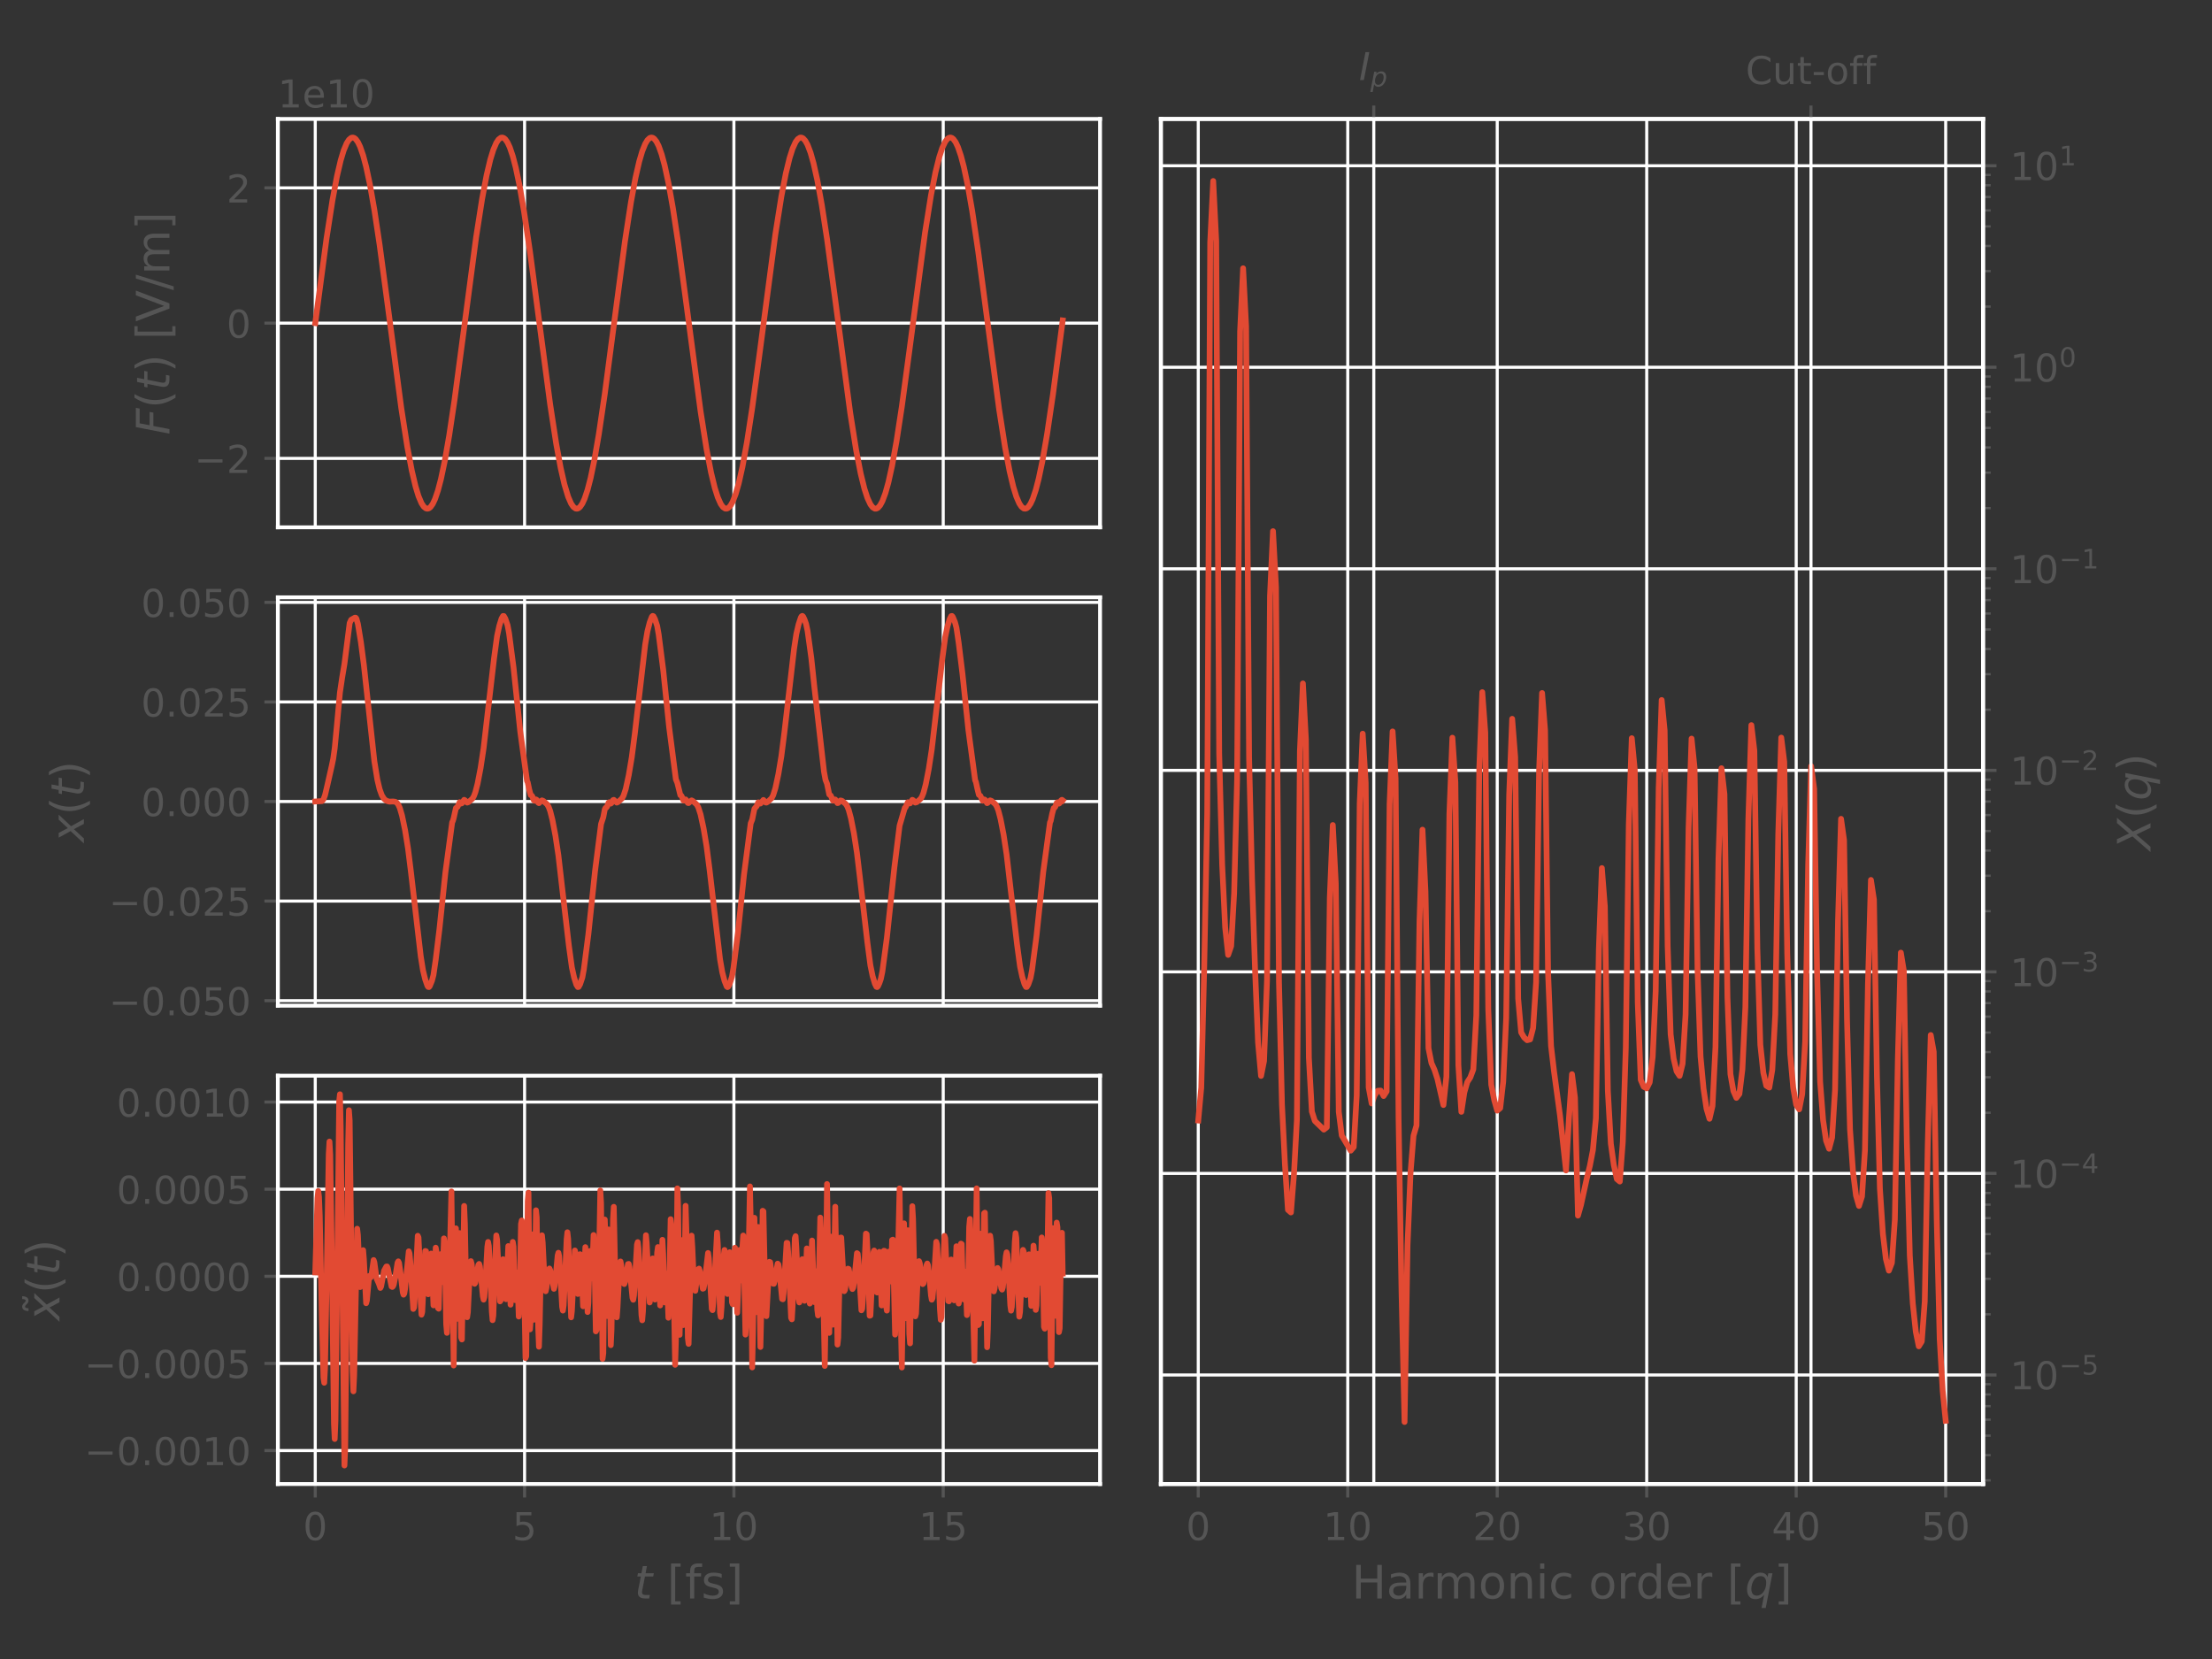 <?xml version="1.0" encoding="utf-8" standalone="no"?>
<!DOCTYPE svg PUBLIC "-//W3C//DTD SVG 1.1//EN"
  "http://www.w3.org/Graphics/SVG/1.1/DTD/svg11.dtd">
<!-- Created with matplotlib (https://matplotlib.org/) -->
<svg height="432pt" version="1.1" viewBox="0 0 576 432" width="576pt" xmlns="http://www.w3.org/2000/svg" xmlns:xlink="http://www.w3.org/1999/xlink">
 <rect x="0" y="0" width="576" height="432" fill="#333333" stroke="none"/>
 <defs>
  <style type="text/css">
*{stroke-linecap:butt;stroke-linejoin:round;}
  </style>
 </defs>
 <g id="figure_1">
  <g id="patch_1">
   <path d="M 0 432 
L 576 432 
L 576 0 
L 0 0 
z
" style="fill:none;"/>
  </g>
  <g id="axes_1">
   <g id="patch_2">
    <path d="M 72.361 137.306 
L 286.453 137.306 
L 286.453 30.976 
L 72.361 30.976 
z
" style="fill:none;"/>
   </g>
   <g id="matplotlib.axis_1">
    <g id="xtick_1">
     <g id="line2d_1">
      <path clip-path="url(#p7e10cfe41c)" d="M 82.093 137.306 
L 82.093 30.976 
" style="fill:none;stroke:#ffffff;stroke-linecap:square;stroke-width:0.8;"/>
     </g>
    </g>
    <g id="xtick_2">
     <g id="line2d_2">
      <path clip-path="url(#p7e10cfe41c)" d="M 136.599 137.306 
L 136.599 30.976 
" style="fill:none;stroke:#ffffff;stroke-linecap:square;stroke-width:0.8;"/>
     </g>
    </g>
    <g id="xtick_3">
     <g id="line2d_3">
      <path clip-path="url(#p7e10cfe41c)" d="M 191.105 137.306 
L 191.105 30.976 
" style="fill:none;stroke:#ffffff;stroke-linecap:square;stroke-width:0.8;"/>
     </g>
    </g>
    <g id="xtick_4">
     <g id="line2d_4">
      <path clip-path="url(#p7e10cfe41c)" d="M 245.611 137.306 
L 245.611 30.976 
" style="fill:none;stroke:#ffffff;stroke-linecap:square;stroke-width:0.8;"/>
     </g>
    </g>
   </g>
   <g id="matplotlib.axis_2">
    <g id="ytick_1">
     <g id="line2d_5">
      <path clip-path="url(#p7e10cfe41c)" d="M 72.361 119.356 
L 286.453 119.356 
" style="fill:none;stroke:#ffffff;stroke-linecap:square;stroke-width:0.8;"/>
     </g>
     <g id="line2d_6">
      <defs>
       <path d="M 0 0 
L -3.5 0 
" id="m3976023d39" style="stroke:#555555;stroke-width:0.8;"/>
      </defs>
      <g>
       <use style="fill:#555555;stroke:#555555;stroke-width:0.8;" x="72.361" xlink:href="#m3976023d39" y="119.356"/>
      </g>
     </g>
     <g id="text_1">
      <!-- −2 -->
      <defs>
       <path d="M 10.594 35.5 
L 73.188 35.5 
L 73.188 27.203 
L 10.594 27.203 
z
" id="DejaVuSans-8722"/>
       <path d="M 19.188 8.297 
L 53.609 8.297 
L 53.609 0 
L 7.328 0 
L 7.328 8.297 
Q 12.938 14.109 22.625 23.891 
Q 32.328 33.688 34.812 36.531 
Q 39.547 41.844 41.422 45.531 
Q 43.312 49.219 43.312 52.781 
Q 43.312 58.594 39.234 62.25 
Q 35.156 65.922 28.609 65.922 
Q 23.969 65.922 18.812 64.312 
Q 13.672 62.703 7.812 59.422 
L 7.812 69.391 
Q 13.766 71.781 18.938 73 
Q 24.125 74.219 28.422 74.219 
Q 39.75 74.219 46.484 68.547 
Q 53.219 62.891 53.219 53.422 
Q 53.219 48.922 51.531 44.891 
Q 49.859 40.875 45.406 35.406 
Q 44.188 33.984 37.641 27.219 
Q 31.109 20.453 19.188 8.297 
z
" id="DejaVuSans-50"/>
      </defs>
      <g style="fill:#555555;" transform="translate(50.619 123.156)scale(0.1 -0.1)">
       <use xlink:href="#DejaVuSans-8722"/>
       <use x="83.789" xlink:href="#DejaVuSans-50"/>
      </g>
     </g>
    </g>
    <g id="ytick_2">
     <g id="line2d_7">
      <path clip-path="url(#p7e10cfe41c)" d="M 72.361 84.141 
L 286.453 84.141 
" style="fill:none;stroke:#ffffff;stroke-linecap:square;stroke-width:0.8;"/>
     </g>
     <g id="line2d_8">
      <g>
       <use style="fill:#555555;stroke:#555555;stroke-width:0.8;" x="72.361" xlink:href="#m3976023d39" y="84.141"/>
      </g>
     </g>
     <g id="text_2">
      <!-- 0 -->
      <defs>
       <path d="M 31.781 66.406 
Q 24.172 66.406 20.328 58.906 
Q 16.5 51.422 16.5 36.375 
Q 16.5 21.391 20.328 13.891 
Q 24.172 6.391 31.781 6.391 
Q 39.453 6.391 43.281 13.891 
Q 47.125 21.391 47.125 36.375 
Q 47.125 51.422 43.281 58.906 
Q 39.453 66.406 31.781 66.406 
z
M 31.781 74.219 
Q 44.047 74.219 50.516 64.516 
Q 56.984 54.828 56.984 36.375 
Q 56.984 17.969 50.516 8.266 
Q 44.047 -1.422 31.781 -1.422 
Q 19.531 -1.422 13.062 8.266 
Q 6.594 17.969 6.594 36.375 
Q 6.594 54.828 13.062 64.516 
Q 19.531 74.219 31.781 74.219 
z
" id="DejaVuSans-48"/>
      </defs>
      <g style="fill:#555555;" transform="translate(58.999 87.94)scale(0.1 -0.1)">
       <use xlink:href="#DejaVuSans-48"/>
      </g>
     </g>
    </g>
    <g id="ytick_3">
     <g id="line2d_9">
      <path clip-path="url(#p7e10cfe41c)" d="M 72.361 48.926 
L 286.453 48.926 
" style="fill:none;stroke:#ffffff;stroke-linecap:square;stroke-width:0.8;"/>
     </g>
     <g id="line2d_10">
      <g>
       <use style="fill:#555555;stroke:#555555;stroke-width:0.8;" x="72.361" xlink:href="#m3976023d39" y="48.926"/>
      </g>
     </g>
     <g id="text_3">
      <!-- 2 -->
      <g style="fill:#555555;" transform="translate(58.999 52.725)scale(0.1 -0.1)">
       <use xlink:href="#DejaVuSans-50"/>
      </g>
     </g>
    </g>
    <g id="text_4">
     <!-- $F(t)$ [V/m] -->
     <defs>
      <path d="M 16.891 72.906 
L 58.688 72.906 
L 57.078 64.594 
L 25.094 64.594 
L 20.906 43.109 
L 49.812 43.109 
L 48.188 34.812 
L 19.281 34.812 
L 12.5 0 
L 2.688 0 
z
" id="DejaVuSans-Oblique-70"/>
      <path d="M 31 75.875 
Q 24.469 64.656 21.281 53.656 
Q 18.109 42.672 18.109 31.391 
Q 18.109 20.125 21.312 9.062 
Q 24.516 -2 31 -13.188 
L 23.188 -13.188 
Q 15.875 -1.703 12.234 9.375 
Q 8.594 20.453 8.594 31.391 
Q 8.594 42.281 12.203 53.312 
Q 15.828 64.359 23.188 75.875 
z
" id="DejaVuSans-40"/>
      <path d="M 42.281 54.688 
L 40.922 47.703 
L 23 47.703 
L 17.188 18.016 
Q 16.891 16.359 16.75 15.234 
Q 16.609 14.109 16.609 13.484 
Q 16.609 10.359 18.484 8.938 
Q 20.359 7.516 24.516 7.516 
L 33.594 7.516 
L 32.078 0 
L 23.484 0 
Q 15.484 0 11.547 3.125 
Q 7.625 6.25 7.625 12.594 
Q 7.625 13.719 7.766 15.062 
Q 7.906 16.406 8.203 18.016 
L 14.016 47.703 
L 6.391 47.703 
L 7.812 54.688 
L 15.281 54.688 
L 18.312 70.219 
L 27.297 70.219 
L 24.312 54.688 
z
" id="DejaVuSans-Oblique-116"/>
      <path d="M 8.016 75.875 
L 15.828 75.875 
Q 23.141 64.359 26.781 53.312 
Q 30.422 42.281 30.422 31.391 
Q 30.422 20.453 26.781 9.375 
Q 23.141 -1.703 15.828 -13.188 
L 8.016 -13.188 
Q 14.5 -2 17.703 9.062 
Q 20.906 20.125 20.906 31.391 
Q 20.906 42.672 17.703 53.656 
Q 14.5 64.656 8.016 75.875 
z
" id="DejaVuSans-41"/>
      <path id="DejaVuSans-32"/>
      <path d="M 8.594 75.984 
L 29.297 75.984 
L 29.297 69 
L 17.578 69 
L 17.578 -6.203 
L 29.297 -6.203 
L 29.297 -13.188 
L 8.594 -13.188 
z
" id="DejaVuSans-91"/>
      <path d="M 28.609 0 
L 0.781 72.906 
L 11.078 72.906 
L 34.188 11.531 
L 57.328 72.906 
L 67.578 72.906 
L 39.797 0 
z
" id="DejaVuSans-86"/>
      <path d="M 25.391 72.906 
L 33.688 72.906 
L 8.297 -9.281 
L 0 -9.281 
z
" id="DejaVuSans-47"/>
      <path d="M 52 44.188 
Q 55.375 50.25 60.062 53.125 
Q 64.75 56 71.094 56 
Q 79.641 56 84.281 50.016 
Q 88.922 44.047 88.922 33.016 
L 88.922 0 
L 79.891 0 
L 79.891 32.719 
Q 79.891 40.578 77.094 44.375 
Q 74.312 48.188 68.609 48.188 
Q 61.625 48.188 57.562 43.547 
Q 53.516 38.922 53.516 30.906 
L 53.516 0 
L 44.484 0 
L 44.484 32.719 
Q 44.484 40.625 41.703 44.406 
Q 38.922 48.188 33.109 48.188 
Q 26.219 48.188 22.156 43.531 
Q 18.109 38.875 18.109 30.906 
L 18.109 0 
L 9.078 0 
L 9.078 54.688 
L 18.109 54.688 
L 18.109 46.188 
Q 21.188 51.219 25.484 53.609 
Q 29.781 56 35.688 56 
Q 41.656 56 45.828 52.969 
Q 50 49.953 52 44.188 
z
" id="DejaVuSans-109"/>
      <path d="M 30.422 75.984 
L 30.422 -13.188 
L 9.719 -13.188 
L 9.719 -6.203 
L 21.391 -6.203 
L 21.391 69 
L 9.719 69 
L 9.719 75.984 
z
" id="DejaVuSans-93"/>
     </defs>
     <g style="fill:#555555;" transform="translate(44.123 113.241)rotate(-90)scale(0.12 -0.12)">
      <use transform="translate(0 0.016)" xlink:href="#DejaVuSans-Oblique-70"/>
      <use transform="translate(57.52 0.016)" xlink:href="#DejaVuSans-40"/>
      <use transform="translate(96.533 0.016)" xlink:href="#DejaVuSans-Oblique-116"/>
      <use transform="translate(135.742 0.016)" xlink:href="#DejaVuSans-41"/>
      <use transform="translate(174.756 0.016)" xlink:href="#DejaVuSans-32"/>
      <use transform="translate(206.543 0.016)" xlink:href="#DejaVuSans-91"/>
      <use transform="translate(245.557 0.016)" xlink:href="#DejaVuSans-86"/>
      <use transform="translate(313.965 0.016)" xlink:href="#DejaVuSans-47"/>
      <use transform="translate(347.656 0.016)" xlink:href="#DejaVuSans-109"/>
      <use transform="translate(445.068 0.016)" xlink:href="#DejaVuSans-93"/>
     </g>
    </g>
    <g id="text_5">
     <!-- 1e10 -->
     <defs>
      <path d="M 12.406 8.297 
L 28.516 8.297 
L 28.516 63.922 
L 10.984 60.406 
L 10.984 69.391 
L 28.422 72.906 
L 38.281 72.906 
L 38.281 8.297 
L 54.391 8.297 
L 54.391 0 
L 12.406 0 
z
" id="DejaVuSans-49"/>
      <path d="M 56.203 29.594 
L 56.203 25.203 
L 14.891 25.203 
Q 15.484 15.922 20.484 11.062 
Q 25.484 6.203 34.422 6.203 
Q 39.594 6.203 44.453 7.469 
Q 49.312 8.734 54.109 11.281 
L 54.109 2.781 
Q 49.266 0.734 44.188 -0.344 
Q 39.109 -1.422 33.891 -1.422 
Q 20.797 -1.422 13.156 6.188 
Q 5.516 13.812 5.516 26.812 
Q 5.516 40.234 12.766 48.109 
Q 20.016 56 32.328 56 
Q 43.359 56 49.781 48.891 
Q 56.203 41.797 56.203 29.594 
z
M 47.219 32.234 
Q 47.125 39.594 43.094 43.984 
Q 39.062 48.391 32.422 48.391 
Q 24.906 48.391 20.391 44.141 
Q 15.875 39.891 15.188 32.172 
z
" id="DejaVuSans-101"/>
     </defs>
     <g style="fill:#555555;" transform="translate(72.361 27.976)scale(0.1 -0.1)">
      <use xlink:href="#DejaVuSans-49"/>
      <use x="63.623" xlink:href="#DejaVuSans-101"/>
      <use x="125.146" xlink:href="#DejaVuSans-49"/>
      <use x="188.77" xlink:href="#DejaVuSans-48"/>
     </g>
    </g>
   </g>
   <g id="line2d_11">
    <path clip-path="url(#p7e10cfe41c)" d="M 82.093 84.141 
L 85.015 62.169 
L 86.574 52.14 
L 87.743 45.912 
L 88.717 41.751 
L 89.496 39.172 
L 90.275 37.304 
L 90.86 36.389 
L 91.444 35.898 
L 91.834 35.809 
L 92.224 35.912 
L 92.613 36.205 
L 93.198 37.001 
L 93.782 38.216 
L 94.561 40.47 
L 95.341 43.414 
L 96.315 47.994 
L 97.484 54.657 
L 98.848 63.735 
L 100.796 78.295 
L 104.497 106.31 
L 106.056 116.308 
L 107.225 122.506 
L 108.199 126.637 
L 108.978 129.191 
L 109.758 131.032 
L 110.342 131.927 
L 110.927 132.397 
L 111.316 132.472 
L 111.706 132.355 
L 112.096 132.048 
L 112.68 131.232 
L 113.264 129.996 
L 114.044 127.717 
L 114.823 124.748 
L 115.797 120.14 
L 116.966 113.449 
L 118.33 104.345 
L 120.473 88.254 
L 123.98 61.774 
L 125.538 51.809 
L 126.707 45.642 
L 127.681 41.54 
L 128.461 39.011 
L 129.24 37.197 
L 129.824 36.322 
L 130.409 35.873 
L 130.799 35.812 
L 131.188 35.943 
L 131.578 36.264 
L 132.162 37.101 
L 132.747 38.356 
L 133.526 40.662 
L 134.305 43.655 
L 135.28 48.291 
L 136.448 55.01 
L 138.007 65.533 
L 140.345 83.287 
L 143.267 105.349 
L 144.826 115.497 
L 145.995 121.841 
L 146.969 126.114 
L 147.943 129.35 
L 148.722 131.138 
L 149.307 131.992 
L 149.891 132.42 
L 150.281 132.467 
L 150.671 132.322 
L 151.06 131.987 
L 151.645 131.13 
L 152.229 129.854 
L 153.008 127.523 
L 153.788 124.505 
L 154.762 119.842 
L 155.931 113.094 
L 157.489 102.544 
L 159.827 84.773 
L 162.75 62.734 
L 164.308 52.617 
L 165.477 46.302 
L 166.451 42.058 
L 167.231 39.408 
L 168.01 37.464 
L 168.594 36.49 
L 169.179 35.94 
L 169.569 35.812 
L 169.958 35.875 
L 170.348 36.129 
L 170.932 36.865 
L 171.517 38.023 
L 172.296 40.203 
L 173.075 43.077 
L 174.049 47.578 
L 175.218 54.158 
L 176.582 63.164 
L 178.53 77.668 
L 182.427 107.096 
L 183.985 116.965 
L 185.154 123.039 
L 186.129 127.053 
L 186.908 129.505 
L 187.687 131.239 
L 188.272 132.052 
L 188.856 132.439 
L 189.246 132.457 
L 189.635 132.285 
L 190.22 131.669 
L 190.804 130.631 
L 191.584 128.604 
L 192.363 125.875 
L 193.337 121.54 
L 194.506 115.131 
L 195.87 106.28 
L 197.818 91.898 
L 201.909 60.991 
L 203.468 51.154 
L 204.637 45.111 
L 205.611 41.127 
L 206.39 38.701 
L 207.169 36.993 
L 207.754 36.201 
L 208.338 35.836 
L 208.728 35.831 
L 209.118 36.017 
L 209.702 36.653 
L 210.287 37.712 
L 211.066 39.765 
L 211.845 42.52 
L 212.819 46.883 
L 213.988 53.322 
L 215.352 62.199 
L 217.3 76.603 
L 221.392 107.486 
L 222.95 117.29 
L 224.119 123.301 
L 225.093 127.256 
L 225.873 129.656 
L 226.652 131.337 
L 227.236 132.109 
L 227.821 132.453 
L 228.21 132.444 
L 228.6 132.244 
L 229.185 131.587 
L 229.769 130.507 
L 230.548 128.428 
L 231.328 125.649 
L 232.302 121.257 
L 233.471 114.789 
L 234.834 105.884 
L 236.783 91.46 
L 240.874 60.602 
L 242.433 50.831 
L 243.601 44.851 
L 244.576 40.926 
L 245.355 38.551 
L 246.134 36.898 
L 246.719 36.147 
L 247.108 35.883 
L 247.498 35.811 
L 247.888 35.929 
L 248.277 36.239 
L 248.862 37.058 
L 249.446 38.296 
L 250.225 40.58 
L 251.005 43.553 
L 251.979 48.165 
L 253.148 54.86 
L 254.706 65.359 
L 256.849 81.579 
L 260.162 106.538 
L 261.72 116.499 
L 262.889 122.661 
L 263.863 126.759 
L 264.642 129.283 
L 265.422 131.093 
L 266.006 131.965 
L 266.591 132.411 
L 266.98 132.469 
L 267.37 132.337 
L 267.76 132.013 
L 268.344 131.173 
L 268.929 129.915 
L 269.708 127.605 
L 270.487 124.608 
L 271.461 119.969 
L 272.63 113.245 
L 274.189 102.718 
L 276.527 84.961 
L 276.722 83.441 
L 276.722 83.441 
" style="fill:none;stroke:#e24a33;stroke-linecap:square;stroke-width:1.5;"/>
   </g>
   <g id="patch_3">
    <path d="M 72.361 137.306 
L 72.361 30.976 
" style="fill:none;stroke:#ffffff;stroke-linecap:square;stroke-linejoin:miter;"/>
   </g>
   <g id="patch_4">
    <path d="M 286.453 137.306 
L 286.453 30.976 
" style="fill:none;stroke:#ffffff;stroke-linecap:square;stroke-linejoin:miter;"/>
   </g>
   <g id="patch_5">
    <path d="M 72.361 137.306 
L 286.453 137.306 
" style="fill:none;stroke:#ffffff;stroke-linecap:square;stroke-linejoin:miter;"/>
   </g>
   <g id="patch_6">
    <path d="M 72.361 30.976 
L 286.453 30.976 
" style="fill:none;stroke:#ffffff;stroke-linecap:square;stroke-linejoin:miter;"/>
   </g>
  </g>
  <g id="axes_2">
   <g id="patch_7">
    <path d="M 72.361 261.873 
L 286.453 261.873 
L 286.453 155.543 
L 72.361 155.543 
z
" style="fill:none;"/>
   </g>
   <g id="matplotlib.axis_3">
    <g id="xtick_5">
     <g id="line2d_12">
      <path clip-path="url(#p5cba6355f1)" d="M 82.093 261.873 
L 82.093 155.543 
" style="fill:none;stroke:#ffffff;stroke-linecap:square;stroke-width:0.8;"/>
     </g>
    </g>
    <g id="xtick_6">
     <g id="line2d_13">
      <path clip-path="url(#p5cba6355f1)" d="M 136.599 261.873 
L 136.599 155.543 
" style="fill:none;stroke:#ffffff;stroke-linecap:square;stroke-width:0.8;"/>
     </g>
    </g>
    <g id="xtick_7">
     <g id="line2d_14">
      <path clip-path="url(#p5cba6355f1)" d="M 191.105 261.873 
L 191.105 155.543 
" style="fill:none;stroke:#ffffff;stroke-linecap:square;stroke-width:0.8;"/>
     </g>
    </g>
    <g id="xtick_8">
     <g id="line2d_15">
      <path clip-path="url(#p5cba6355f1)" d="M 245.611 261.873 
L 245.611 155.543 
" style="fill:none;stroke:#ffffff;stroke-linecap:square;stroke-width:0.8;"/>
     </g>
    </g>
   </g>
   <g id="matplotlib.axis_4">
    <g id="ytick_4">
     <g id="line2d_16">
      <path clip-path="url(#p5cba6355f1)" d="M 72.361 260.566 
L 286.453 260.566 
" style="fill:none;stroke:#ffffff;stroke-linecap:square;stroke-width:0.8;"/>
     </g>
     <g id="line2d_17">
      <g>
       <use style="fill:#555555;stroke:#555555;stroke-width:0.8;" x="72.361" xlink:href="#m3976023d39" y="260.566"/>
      </g>
     </g>
     <g id="text_6">
      <!-- −0.050 -->
      <defs>
       <path d="M 10.688 12.406 
L 21 12.406 
L 21 0 
L 10.688 0 
z
" id="DejaVuSans-46"/>
       <path d="M 10.797 72.906 
L 49.516 72.906 
L 49.516 64.594 
L 19.828 64.594 
L 19.828 46.734 
Q 21.969 47.469 24.109 47.828 
Q 26.266 48.188 28.422 48.188 
Q 40.625 48.188 47.75 41.5 
Q 54.891 34.812 54.891 23.391 
Q 54.891 11.625 47.562 5.094 
Q 40.234 -1.422 26.906 -1.422 
Q 22.312 -1.422 17.547 -0.641 
Q 12.797 0.141 7.719 1.703 
L 7.719 11.625 
Q 12.109 9.234 16.797 8.062 
Q 21.484 6.891 26.703 6.891 
Q 35.156 6.891 40.078 11.328 
Q 45.016 15.766 45.016 23.391 
Q 45.016 31 40.078 35.438 
Q 35.156 39.891 26.703 39.891 
Q 22.75 39.891 18.812 39.016 
Q 14.891 38.141 10.797 36.281 
z
" id="DejaVuSans-53"/>
      </defs>
      <g style="fill:#555555;" transform="translate(28.353 264.365)scale(0.1 -0.1)">
       <use xlink:href="#DejaVuSans-8722"/>
       <use x="83.789" xlink:href="#DejaVuSans-48"/>
       <use x="147.412" xlink:href="#DejaVuSans-46"/>
       <use x="179.199" xlink:href="#DejaVuSans-48"/>
       <use x="242.822" xlink:href="#DejaVuSans-53"/>
       <use x="306.445" xlink:href="#DejaVuSans-48"/>
      </g>
     </g>
    </g>
    <g id="ytick_5">
     <g id="line2d_18">
      <path clip-path="url(#p5cba6355f1)" d="M 72.361 234.637 
L 286.453 234.637 
" style="fill:none;stroke:#ffffff;stroke-linecap:square;stroke-width:0.8;"/>
     </g>
     <g id="line2d_19">
      <g>
       <use style="fill:#555555;stroke:#555555;stroke-width:0.8;" x="72.361" xlink:href="#m3976023d39" y="234.637"/>
      </g>
     </g>
     <g id="text_7">
      <!-- −0.025 -->
      <g style="fill:#555555;" transform="translate(28.353 238.436)scale(0.1 -0.1)">
       <use xlink:href="#DejaVuSans-8722"/>
       <use x="83.789" xlink:href="#DejaVuSans-48"/>
       <use x="147.412" xlink:href="#DejaVuSans-46"/>
       <use x="179.199" xlink:href="#DejaVuSans-48"/>
       <use x="242.822" xlink:href="#DejaVuSans-50"/>
       <use x="306.445" xlink:href="#DejaVuSans-53"/>
      </g>
     </g>
    </g>
    <g id="ytick_6">
     <g id="line2d_20">
      <path clip-path="url(#p5cba6355f1)" d="M 72.361 208.707 
L 286.453 208.707 
" style="fill:none;stroke:#ffffff;stroke-linecap:square;stroke-width:0.8;"/>
     </g>
     <g id="line2d_21">
      <g>
       <use style="fill:#555555;stroke:#555555;stroke-width:0.8;" x="72.361" xlink:href="#m3976023d39" y="208.707"/>
      </g>
     </g>
     <g id="text_8">
      <!-- 0.000 -->
      <g style="fill:#555555;" transform="translate(36.733 212.507)scale(0.1 -0.1)">
       <use xlink:href="#DejaVuSans-48"/>
       <use x="63.623" xlink:href="#DejaVuSans-46"/>
       <use x="95.41" xlink:href="#DejaVuSans-48"/>
       <use x="159.033" xlink:href="#DejaVuSans-48"/>
       <use x="222.656" xlink:href="#DejaVuSans-48"/>
      </g>
     </g>
    </g>
    <g id="ytick_7">
     <g id="line2d_22">
      <path clip-path="url(#p5cba6355f1)" d="M 72.361 182.778 
L 286.453 182.778 
" style="fill:none;stroke:#ffffff;stroke-linecap:square;stroke-width:0.8;"/>
     </g>
     <g id="line2d_23">
      <g>
       <use style="fill:#555555;stroke:#555555;stroke-width:0.8;" x="72.361" xlink:href="#m3976023d39" y="182.778"/>
      </g>
     </g>
     <g id="text_9">
      <!-- 0.025 -->
      <g style="fill:#555555;" transform="translate(36.733 186.577)scale(0.1 -0.1)">
       <use xlink:href="#DejaVuSans-48"/>
       <use x="63.623" xlink:href="#DejaVuSans-46"/>
       <use x="95.41" xlink:href="#DejaVuSans-48"/>
       <use x="159.033" xlink:href="#DejaVuSans-50"/>
       <use x="222.656" xlink:href="#DejaVuSans-53"/>
      </g>
     </g>
    </g>
    <g id="ytick_8">
     <g id="line2d_24">
      <path clip-path="url(#p5cba6355f1)" d="M 72.361 156.849 
L 286.453 156.849 
" style="fill:none;stroke:#ffffff;stroke-linecap:square;stroke-width:0.8;"/>
     </g>
     <g id="line2d_25">
      <g>
       <use style="fill:#555555;stroke:#555555;stroke-width:0.8;" x="72.361" xlink:href="#m3976023d39" y="156.849"/>
      </g>
     </g>
     <g id="text_10">
      <!-- 0.050 -->
      <g style="fill:#555555;" transform="translate(36.733 160.648)scale(0.1 -0.1)">
       <use xlink:href="#DejaVuSans-48"/>
       <use x="63.623" xlink:href="#DejaVuSans-46"/>
       <use x="95.41" xlink:href="#DejaVuSans-48"/>
       <use x="159.033" xlink:href="#DejaVuSans-53"/>
       <use x="222.656" xlink:href="#DejaVuSans-48"/>
      </g>
     </g>
    </g>
    <g id="text_11">
     <!-- $x(t)$ -->
     <defs>
      <path d="M 60.016 54.688 
L 34.906 27.875 
L 50.297 0 
L 39.984 0 
L 28.422 21.688 
L 8.297 0 
L -2.594 0 
L 24.312 28.812 
L 10.016 54.688 
L 20.312 54.688 
L 30.812 34.906 
L 49.125 54.688 
z
" id="DejaVuSans-Oblique-120"/>
     </defs>
     <g style="fill:#555555;" transform="translate(21.858 219.328)rotate(-90)scale(0.12 -0.12)">
      <use transform="translate(0 0.125)" xlink:href="#DejaVuSans-Oblique-120"/>
      <use transform="translate(59.18 0.125)" xlink:href="#DejaVuSans-40"/>
      <use transform="translate(98.193 0.125)" xlink:href="#DejaVuSans-Oblique-116"/>
      <use transform="translate(137.402 0.125)" xlink:href="#DejaVuSans-41"/>
     </g>
    </g>
   </g>
   <g id="line2d_26">
    <path clip-path="url(#p5cba6355f1)" d="M 82.093 208.707 
L 83.846 208.606 
L 84.236 208.129 
L 84.625 207.109 
L 85.21 204.629 
L 86.379 199.472 
L 86.768 197.596 
L 87.158 194.845 
L 87.743 188.748 
L 88.522 180.303 
L 89.106 176.389 
L 89.691 172.888 
L 91.055 162.229 
L 91.444 161.389 
L 92.418 160.835 
L 92.613 160.851 
L 92.808 161.099 
L 93.198 162.465 
L 93.977 167.21 
L 94.756 173.19 
L 97.484 198.24 
L 98.263 203.04 
L 98.848 205.496 
L 99.432 207.099 
L 100.016 208.028 
L 100.601 208.515 
L 101.38 208.742 
L 102.354 208.704 
L 102.939 208.778 
L 103.328 209.015 
L 103.718 209.526 
L 104.108 210.394 
L 104.692 212.388 
L 105.472 216.125 
L 106.251 220.969 
L 107.03 227.226 
L 109.563 249.02 
L 110.147 252.679 
L 110.732 255.074 
L 111.316 256.724 
L 111.511 256.995 
L 111.706 257.022 
L 111.901 256.802 
L 112.485 255.372 
L 112.875 253.881 
L 113.459 249.883 
L 114.433 241.918 
L 115.992 227.114 
L 117.745 214.131 
L 117.94 213.734 
L 118.135 213.057 
L 118.72 210.405 
L 119.109 210.14 
L 119.694 208.887 
L 120.083 209.239 
L 120.278 209.167 
L 120.863 208.276 
L 121.057 208.387 
L 121.642 208.995 
L 122.032 208.851 
L 123.006 207.986 
L 123.395 207.328 
L 123.785 206.292 
L 124.369 204.026 
L 125.149 199.984 
L 125.928 194.833 
L 126.902 186.422 
L 128.656 171.384 
L 129.435 165.633 
L 130.019 162.949 
L 130.604 161.075 
L 130.993 160.401 
L 131.188 160.41 
L 131.578 161.076 
L 132.162 162.78 
L 132.552 164.846 
L 133.721 173.808 
L 135.474 190.493 
L 137.228 203.33 
L 137.423 203.739 
L 137.812 205.602 
L 138.202 207.033 
L 138.397 207.111 
L 138.592 207.321 
L 138.981 208.364 
L 139.176 208.521 
L 139.566 208.164 
L 139.76 208.285 
L 140.15 209.018 
L 140.345 209.138 
L 140.735 208.73 
L 141.124 208.415 
L 141.514 208.584 
L 142.488 209.461 
L 142.878 210.141 
L 143.267 211.204 
L 143.852 213.504 
L 144.631 217.578 
L 145.41 222.773 
L 146.384 231.226 
L 148.138 246.25 
L 148.917 251.923 
L 149.502 254.559 
L 150.086 256.406 
L 150.476 257.027 
L 150.671 256.984 
L 151.06 256.275 
L 151.645 254.534 
L 152.034 252.391 
L 153.203 243.355 
L 154.957 226.73 
L 156.515 214.567 
L 157.1 212.794 
L 157.489 210.733 
L 157.684 210.366 
L 157.879 210.298 
L 158.074 210.04 
L 158.464 209.004 
L 158.658 208.908 
L 159.048 209.256 
L 159.243 209.087 
L 159.633 208.361 
L 159.827 208.283 
L 160.607 209.001 
L 160.996 208.81 
L 161.97 207.921 
L 162.36 207.217 
L 162.945 205.436 
L 163.724 201.864 
L 164.503 197.243 
L 165.282 191.247 
L 168.01 167.821 
L 168.594 164.372 
L 169.179 162.086 
L 169.763 160.555 
L 169.958 160.379 
L 170.153 160.457 
L 170.543 161.205 
L 171.127 162.987 
L 171.517 165.206 
L 172.686 174.316 
L 174.244 189.371 
L 175.998 202.936 
L 176.387 203.882 
L 177.167 207.057 
L 177.361 207.128 
L 177.556 207.437 
L 177.946 208.449 
L 178.141 208.485 
L 178.53 208.16 
L 178.725 208.376 
L 179.115 209.083 
L 179.31 209.121 
L 180.089 208.414 
L 180.479 208.626 
L 181.453 209.529 
L 181.842 210.256 
L 182.427 212.075 
L 183.206 215.684 
L 183.985 220.341 
L 184.765 226.39 
L 187.492 249.778 
L 188.077 253.159 
L 188.661 255.411 
L 189.246 256.897 
L 189.441 257.04 
L 189.635 256.927 
L 190.025 256.144 
L 190.609 254.316 
L 190.999 252.023 
L 192.168 242.84 
L 193.727 227.842 
L 195.48 214.401 
L 195.87 213.446 
L 196.454 210.586 
L 197.039 209.91 
L 197.428 208.937 
L 197.623 208.956 
L 198.013 209.244 
L 198.792 208.311 
L 199.377 208.968 
L 199.571 208.997 
L 199.961 208.768 
L 200.935 207.85 
L 201.325 207.099 
L 201.909 205.241 
L 202.689 201.596 
L 203.468 196.903 
L 204.247 190.802 
L 206.78 168.913 
L 207.364 165.087 
L 207.949 162.583 
L 208.533 160.824 
L 208.728 160.484 
L 208.923 160.376 
L 209.118 160.523 
L 209.507 161.337 
L 209.897 162.443 
L 210.287 164.263 
L 211.261 171.313 
L 212.04 178.724 
L 214.573 200.967 
L 214.962 203.081 
L 215.352 204.066 
L 215.937 206.884 
L 216.326 207.169 
L 216.911 208.498 
L 217.105 208.427 
L 217.3 208.202 
L 217.495 208.188 
L 218.08 209.125 
L 218.274 209.082 
L 218.859 208.434 
L 219.249 208.521 
L 220.223 209.342 
L 220.612 209.943 
L 221.002 210.912 
L 221.586 213.087 
L 222.366 217.035 
L 223.145 222.07 
L 223.924 228.59 
L 225.873 245.458 
L 226.652 251.385 
L 227.236 254.197 
L 227.821 256.163 
L 228.21 256.959 
L 228.405 257.032 
L 228.6 256.854 
L 228.99 256.012 
L 229.379 254.884 
L 229.769 252.989 
L 230.938 244.225 
L 232.886 225.947 
L 234.25 214.992 
L 235.614 210.352 
L 235.809 210.214 
L 236.393 208.907 
L 236.977 209.202 
L 237.562 208.278 
L 237.757 208.358 
L 238.341 208.992 
L 238.731 208.875 
L 239.705 208.044 
L 240.095 207.422 
L 240.484 206.426 
L 241.069 204.216 
L 241.848 200.236 
L 242.627 195.158 
L 243.601 186.807 
L 245.355 171.737 
L 246.134 165.881 
L 246.719 163.12 
L 247.303 161.181 
L 247.693 160.431 
L 247.888 160.394 
L 248.082 160.604 
L 248.667 161.996 
L 249.057 163.464 
L 249.641 167.434 
L 250.615 175.366 
L 252.174 190.16 
L 253.927 203.192 
L 254.122 203.599 
L 254.512 205.394 
L 254.901 206.96 
L 255.291 207.241 
L 255.875 208.509 
L 256.265 208.161 
L 256.46 208.244 
L 257.044 209.142 
L 257.239 209.027 
L 257.824 208.416 
L 258.213 208.559 
L 259.187 209.401 
L 259.577 210.045 
L 259.967 211.067 
L 260.551 213.311 
L 261.33 217.324 
L 262.11 222.446 
L 263.084 230.841 
L 264.837 245.898 
L 265.617 251.679 
L 266.201 254.39 
L 266.786 256.304 
L 267.175 257.003 
L 267.37 257.005 
L 267.76 256.36 
L 268.344 254.696 
L 268.734 252.648 
L 269.903 243.734 
L 271.656 227.062 
L 273.41 214.175 
L 273.604 213.756 
L 273.994 211.86 
L 274.384 210.431 
L 274.578 210.348 
L 274.773 210.125 
L 275.163 209.067 
L 275.358 208.913 
L 275.747 209.264 
L 275.942 209.132 
L 276.332 208.39 
L 276.527 208.274 
L 276.722 208.421 
L 276.722 208.421 
" style="fill:none;stroke:#e24a33;stroke-linecap:square;stroke-width:1.5;"/>
   </g>
   <g id="patch_8">
    <path d="M 72.361 261.873 
L 72.361 155.543 
" style="fill:none;stroke:#ffffff;stroke-linecap:square;stroke-linejoin:miter;"/>
   </g>
   <g id="patch_9">
    <path d="M 286.453 261.873 
L 286.453 155.543 
" style="fill:none;stroke:#ffffff;stroke-linecap:square;stroke-linejoin:miter;"/>
   </g>
   <g id="patch_10">
    <path d="M 72.361 261.873 
L 286.453 261.873 
" style="fill:none;stroke:#ffffff;stroke-linecap:square;stroke-linejoin:miter;"/>
   </g>
   <g id="patch_11">
    <path d="M 72.361 155.543 
L 286.453 155.543 
" style="fill:none;stroke:#ffffff;stroke-linecap:square;stroke-linejoin:miter;"/>
   </g>
  </g>
  <g id="axes_3">
   <g id="patch_12">
    <path d="M 72.361 386.44 
L 286.453 386.44 
L 286.453 280.11 
L 72.361 280.11 
z
" style="fill:none;"/>
   </g>
   <g id="matplotlib.axis_5">
    <g id="xtick_9">
     <g id="line2d_27">
      <path clip-path="url(#p600e026663)" d="M 82.093 386.44 
L 82.093 280.11 
" style="fill:none;stroke:#ffffff;stroke-linecap:square;stroke-width:0.8;"/>
     </g>
     <g id="line2d_28">
      <defs>
       <path d="M 0 0 
L 0 3.5 
" id="m3cfe969b0b" style="stroke:#555555;stroke-width:0.8;"/>
      </defs>
      <g>
       <use style="fill:#555555;stroke:#555555;stroke-width:0.8;" x="82.093" xlink:href="#m3cfe969b0b" y="386.44"/>
      </g>
     </g>
     <g id="text_12">
      <!-- 0 -->
      <g style="fill:#555555;" transform="translate(78.911 401.038)scale(0.1 -0.1)">
       <use xlink:href="#DejaVuSans-48"/>
      </g>
     </g>
    </g>
    <g id="xtick_10">
     <g id="line2d_29">
      <path clip-path="url(#p600e026663)" d="M 136.599 386.44 
L 136.599 280.11 
" style="fill:none;stroke:#ffffff;stroke-linecap:square;stroke-width:0.8;"/>
     </g>
     <g id="line2d_30">
      <g>
       <use style="fill:#555555;stroke:#555555;stroke-width:0.8;" x="136.599" xlink:href="#m3cfe969b0b" y="386.44"/>
      </g>
     </g>
     <g id="text_13">
      <!-- 5 -->
      <g style="fill:#555555;" transform="translate(133.417 401.038)scale(0.1 -0.1)">
       <use xlink:href="#DejaVuSans-53"/>
      </g>
     </g>
    </g>
    <g id="xtick_11">
     <g id="line2d_31">
      <path clip-path="url(#p600e026663)" d="M 191.105 386.44 
L 191.105 280.11 
" style="fill:none;stroke:#ffffff;stroke-linecap:square;stroke-width:0.8;"/>
     </g>
     <g id="line2d_32">
      <g>
       <use style="fill:#555555;stroke:#555555;stroke-width:0.8;" x="191.105" xlink:href="#m3cfe969b0b" y="386.44"/>
      </g>
     </g>
     <g id="text_14">
      <!-- 10 -->
      <g style="fill:#555555;" transform="translate(184.742 401.038)scale(0.1 -0.1)">
       <use xlink:href="#DejaVuSans-49"/>
       <use x="63.623" xlink:href="#DejaVuSans-48"/>
      </g>
     </g>
    </g>
    <g id="xtick_12">
     <g id="line2d_33">
      <path clip-path="url(#p600e026663)" d="M 245.611 386.44 
L 245.611 280.11 
" style="fill:none;stroke:#ffffff;stroke-linecap:square;stroke-width:0.8;"/>
     </g>
     <g id="line2d_34">
      <g>
       <use style="fill:#555555;stroke:#555555;stroke-width:0.8;" x="245.611" xlink:href="#m3cfe969b0b" y="386.44"/>
      </g>
     </g>
     <g id="text_15">
      <!-- 15 -->
      <g style="fill:#555555;" transform="translate(239.248 401.038)scale(0.1 -0.1)">
       <use xlink:href="#DejaVuSans-49"/>
       <use x="63.623" xlink:href="#DejaVuSans-53"/>
      </g>
     </g>
    </g>
    <g id="text_16">
     <!-- $t$ [fs] -->
     <defs>
      <path d="M 37.109 75.984 
L 37.109 68.5 
L 28.516 68.5 
Q 23.688 68.5 21.797 66.547 
Q 19.922 64.594 19.922 59.516 
L 19.922 54.688 
L 34.719 54.688 
L 34.719 47.703 
L 19.922 47.703 
L 19.922 0 
L 10.891 0 
L 10.891 47.703 
L 2.297 47.703 
L 2.297 54.688 
L 10.891 54.688 
L 10.891 58.5 
Q 10.891 67.625 15.141 71.797 
Q 19.391 75.984 28.609 75.984 
z
" id="DejaVuSans-102"/>
      <path d="M 44.281 53.078 
L 44.281 44.578 
Q 40.484 46.531 36.375 47.5 
Q 32.281 48.484 27.875 48.484 
Q 21.188 48.484 17.844 46.438 
Q 14.5 44.391 14.5 40.281 
Q 14.5 37.156 16.891 35.375 
Q 19.281 33.594 26.516 31.984 
L 29.594 31.297 
Q 39.156 29.25 43.188 25.516 
Q 47.219 21.781 47.219 15.094 
Q 47.219 7.469 41.188 3.016 
Q 35.156 -1.422 24.609 -1.422 
Q 20.219 -1.422 15.453 -0.562 
Q 10.688 0.297 5.422 2 
L 5.422 11.281 
Q 10.406 8.688 15.234 7.391 
Q 20.062 6.109 24.812 6.109 
Q 31.156 6.109 34.562 8.281 
Q 37.984 10.453 37.984 14.406 
Q 37.984 18.062 35.516 20.016 
Q 33.062 21.969 24.703 23.781 
L 21.578 24.516 
Q 13.234 26.266 9.516 29.906 
Q 5.812 33.547 5.812 39.891 
Q 5.812 47.609 11.281 51.797 
Q 16.75 56 26.812 56 
Q 31.781 56 36.172 55.266 
Q 40.578 54.547 44.281 53.078 
z
" id="DejaVuSans-115"/>
     </defs>
     <g style="fill:#555555;" transform="translate(165.187 416.236)scale(0.12 -0.12)">
      <use transform="translate(0 0.016)" xlink:href="#DejaVuSans-Oblique-116"/>
      <use transform="translate(39.209 0.016)" xlink:href="#DejaVuSans-32"/>
      <use transform="translate(70.996 0.016)" xlink:href="#DejaVuSans-91"/>
      <use transform="translate(110.01 0.016)" xlink:href="#DejaVuSans-102"/>
      <use transform="translate(145.215 0.016)" xlink:href="#DejaVuSans-115"/>
      <use transform="translate(197.314 0.016)" xlink:href="#DejaVuSans-93"/>
     </g>
    </g>
   </g>
   <g id="matplotlib.axis_6">
    <g id="ytick_9">
     <g id="line2d_35">
      <path clip-path="url(#p600e026663)" d="M 72.361 377.711 
L 286.453 377.711 
" style="fill:none;stroke:#ffffff;stroke-linecap:square;stroke-width:0.8;"/>
     </g>
     <g id="line2d_36">
      <g>
       <use style="fill:#555555;stroke:#555555;stroke-width:0.8;" x="72.361" xlink:href="#m3976023d39" y="377.711"/>
      </g>
     </g>
     <g id="text_17">
      <!-- −0.0010 -->
      <g style="fill:#555555;" transform="translate(21.991 381.511)scale(0.1 -0.1)">
       <use xlink:href="#DejaVuSans-8722"/>
       <use x="83.789" xlink:href="#DejaVuSans-48"/>
       <use x="147.412" xlink:href="#DejaVuSans-46"/>
       <use x="179.199" xlink:href="#DejaVuSans-48"/>
       <use x="242.822" xlink:href="#DejaVuSans-48"/>
       <use x="306.445" xlink:href="#DejaVuSans-49"/>
       <use x="370.068" xlink:href="#DejaVuSans-48"/>
      </g>
     </g>
    </g>
    <g id="ytick_10">
     <g id="line2d_37">
      <path clip-path="url(#p600e026663)" d="M 72.361 355.026 
L 286.453 355.026 
" style="fill:none;stroke:#ffffff;stroke-linecap:square;stroke-width:0.8;"/>
     </g>
     <g id="line2d_38">
      <g>
       <use style="fill:#555555;stroke:#555555;stroke-width:0.8;" x="72.361" xlink:href="#m3976023d39" y="355.026"/>
      </g>
     </g>
     <g id="text_18">
      <!-- −0.0005 -->
      <g style="fill:#555555;" transform="translate(21.991 358.826)scale(0.1 -0.1)">
       <use xlink:href="#DejaVuSans-8722"/>
       <use x="83.789" xlink:href="#DejaVuSans-48"/>
       <use x="147.412" xlink:href="#DejaVuSans-46"/>
       <use x="179.199" xlink:href="#DejaVuSans-48"/>
       <use x="242.822" xlink:href="#DejaVuSans-48"/>
       <use x="306.445" xlink:href="#DejaVuSans-48"/>
       <use x="370.068" xlink:href="#DejaVuSans-53"/>
      </g>
     </g>
    </g>
    <g id="ytick_11">
     <g id="line2d_39">
      <path clip-path="url(#p600e026663)" d="M 72.361 332.341 
L 286.453 332.341 
" style="fill:none;stroke:#ffffff;stroke-linecap:square;stroke-width:0.8;"/>
     </g>
     <g id="line2d_40">
      <g>
       <use style="fill:#555555;stroke:#555555;stroke-width:0.8;" x="72.361" xlink:href="#m3976023d39" y="332.341"/>
      </g>
     </g>
     <g id="text_19">
      <!-- 0.0000 -->
      <g style="fill:#555555;" transform="translate(30.371 336.14)scale(0.1 -0.1)">
       <use xlink:href="#DejaVuSans-48"/>
       <use x="63.623" xlink:href="#DejaVuSans-46"/>
       <use x="95.41" xlink:href="#DejaVuSans-48"/>
       <use x="159.033" xlink:href="#DejaVuSans-48"/>
       <use x="222.656" xlink:href="#DejaVuSans-48"/>
       <use x="286.279" xlink:href="#DejaVuSans-48"/>
      </g>
     </g>
    </g>
    <g id="ytick_12">
     <g id="line2d_41">
      <path clip-path="url(#p600e026663)" d="M 72.361 309.656 
L 286.453 309.656 
" style="fill:none;stroke:#ffffff;stroke-linecap:square;stroke-width:0.8;"/>
     </g>
     <g id="line2d_42">
      <g>
       <use style="fill:#555555;stroke:#555555;stroke-width:0.8;" x="72.361" xlink:href="#m3976023d39" y="309.656"/>
      </g>
     </g>
     <g id="text_20">
      <!-- 0.0005 -->
      <g style="fill:#555555;" transform="translate(30.371 313.455)scale(0.1 -0.1)">
       <use xlink:href="#DejaVuSans-48"/>
       <use x="63.623" xlink:href="#DejaVuSans-46"/>
       <use x="95.41" xlink:href="#DejaVuSans-48"/>
       <use x="159.033" xlink:href="#DejaVuSans-48"/>
       <use x="222.656" xlink:href="#DejaVuSans-48"/>
       <use x="286.279" xlink:href="#DejaVuSans-53"/>
      </g>
     </g>
    </g>
    <g id="ytick_13">
     <g id="line2d_43">
      <path clip-path="url(#p600e026663)" d="M 72.361 286.971 
L 286.453 286.971 
" style="fill:none;stroke:#ffffff;stroke-linecap:square;stroke-width:0.8;"/>
     </g>
     <g id="line2d_44">
      <g>
       <use style="fill:#555555;stroke:#555555;stroke-width:0.8;" x="72.361" xlink:href="#m3976023d39" y="286.971"/>
      </g>
     </g>
     <g id="text_21">
      <!-- 0.0010 -->
      <g style="fill:#555555;" transform="translate(30.371 290.77)scale(0.1 -0.1)">
       <use xlink:href="#DejaVuSans-48"/>
       <use x="63.623" xlink:href="#DejaVuSans-46"/>
       <use x="95.41" xlink:href="#DejaVuSans-48"/>
       <use x="159.033" xlink:href="#DejaVuSans-48"/>
       <use x="222.656" xlink:href="#DejaVuSans-49"/>
       <use x="286.279" xlink:href="#DejaVuSans-48"/>
      </g>
     </g>
    </g>
    <g id="text_22">
     <!-- $\tilde{x}(t)$ -->
     <defs>
      <path d="M -25.297 66.891 
L -28.078 69.578 
Q -29.156 70.562 -29.953 71.016 
Q -30.766 71.484 -31.391 71.484 
Q -33.25 71.484 -34.125 69.703 
Q -35.016 67.922 -35.109 63.922 
L -41.219 63.922 
Q -41.109 70.516 -38.625 74.094 
Q -36.141 77.688 -31.688 77.688 
Q -29.828 77.688 -28.266 77 
Q -26.703 76.312 -24.906 74.703 
L -22.125 72.016 
Q -21.047 71.047 -20.234 70.578 
Q -19.438 70.125 -18.797 70.125 
Q -16.938 70.125 -16.062 71.906 
Q -15.188 73.688 -15.094 77.688 
L -8.984 77.688 
Q -9.078 71.094 -11.562 67.5 
Q -14.062 63.922 -18.5 63.922 
Q -20.359 63.922 -21.922 64.594 
Q -23.484 65.281 -25.297 66.891 
z
" id="DejaVuSans-771"/>
     </defs>
     <g style="fill:#555555;" transform="translate(15.495 343.895)rotate(-90)scale(0.12 -0.12)">
      <use transform="translate(62.014 3.312)" xlink:href="#DejaVuSans-771"/>
      <use transform="translate(0 0.047)" xlink:href="#DejaVuSans-Oblique-120"/>
      <use transform="translate(59.18 0.047)" xlink:href="#DejaVuSans-40"/>
      <use transform="translate(98.193 0.047)" xlink:href="#DejaVuSans-Oblique-116"/>
      <use transform="translate(137.402 0.047)" xlink:href="#DejaVuSans-41"/>
     </g>
    </g>
   </g>
   <g id="line2d_45">
    <path clip-path="url(#p600e026663)" d="M 82.093 331.343 
L 82.677 311.968 
L 82.872 310.137 
L 83.067 311.66 
L 83.262 316.591 
L 83.846 344.297 
L 84.236 358.756 
L 84.431 360.068 
L 84.625 356.351 
L 85.015 335.806 
L 85.6 300.609 
L 85.794 297.26 
L 85.989 300.7 
L 86.379 325.827 
L 86.963 370.737 
L 87.158 374.709 
L 87.353 369.892 
L 87.743 337.806 
L 88.327 286.747 
L 88.522 284.943 
L 88.717 293.763 
L 89.691 381.607 
L 89.886 377.095 
L 90.275 339.748 
L 90.665 297.993 
L 90.86 289.096 
L 91.055 291.77 
L 91.444 323.773 
L 91.834 357.121 
L 92.029 362.291 
L 92.224 358.155 
L 93.003 319.958 
L 93.198 321.562 
L 93.782 335.152 
L 93.977 333.992 
L 94.367 326.592 
L 94.561 325.539 
L 94.756 327.939 
L 95.341 339.356 
L 95.536 338.661 
L 96.12 332.263 
L 96.315 332.322 
L 96.51 332.661 
L 96.704 332.186 
L 97.289 328.111 
L 97.484 328.69 
L 98.068 332.935 
L 98.653 334.246 
L 99.042 335.376 
L 99.237 335.003 
L 100.016 330.879 
L 100.601 329.805 
L 100.796 329.785 
L 100.991 330.266 
L 101.965 335.02 
L 102.16 335.12 
L 102.354 334.928 
L 102.549 334.441 
L 102.939 332.451 
L 103.523 328.799 
L 103.718 328.455 
L 103.913 328.858 
L 104.303 331.6 
L 104.887 336.527 
L 105.082 337.134 
L 105.277 336.852 
L 105.472 335.642 
L 106.446 325.839 
L 106.64 326.41 
L 106.835 328.484 
L 107.615 340.846 
L 107.809 340.513 
L 108.004 337.983 
L 108.784 321.794 
L 108.978 322.248 
L 109.173 326.409 
L 109.563 339.159 
L 109.758 342.339 
L 109.952 341.618 
L 110.732 325.754 
L 110.927 325.807 
L 111.316 333.608 
L 111.511 337.022 
L 111.706 336.687 
L 112.29 326.418 
L 112.485 329.993 
L 112.875 339.916 
L 113.07 337.558 
L 113.459 324.89 
L 113.654 325.973 
L 114.044 340.606 
L 114.239 340.782 
L 114.628 326.911 
L 114.823 326.574 
L 115.213 333.861 
L 115.602 322.473 
L 115.797 323.613 
L 116.187 344.827 
L 116.382 347.075 
L 116.966 333.505 
L 117.551 310.242 
L 118.135 355.573 
L 118.525 320.127 
L 118.72 319.855 
L 119.109 343.417 
L 119.304 335.378 
L 119.499 322.107 
L 119.694 321.091 
L 120.083 348.297 
L 120.278 348.796 
L 120.863 314.023 
L 121.057 318.606 
L 121.447 338.808 
L 121.642 343.004 
L 121.837 341.681 
L 122.421 329.43 
L 122.616 328.398 
L 122.811 329.089 
L 123.395 333.765 
L 123.59 334.296 
L 123.785 334.004 
L 124.175 331.696 
L 124.564 329.391 
L 124.759 329.124 
L 124.954 329.731 
L 125.344 333.318 
L 125.733 337.542 
L 125.928 338.418 
L 126.123 337.757 
L 126.512 331.799 
L 126.902 324.665 
L 127.097 323.396 
L 127.292 324.46 
L 127.681 332.16 
L 128.071 341.521 
L 128.266 343.77 
L 128.461 342.569 
L 128.85 330.681 
L 129.24 321.703 
L 129.435 322.816 
L 130.214 338.876 
L 130.409 338.573 
L 130.993 327.892 
L 131.188 328.895 
L 131.578 337.703 
L 131.773 338.314 
L 132.357 324.467 
L 132.552 327.615 
L 132.942 339.735 
L 133.136 337.582 
L 133.526 323.398 
L 133.721 324.591 
L 134.111 338.552 
L 134.305 337.868 
L 134.5 332.777 
L 134.695 331.372 
L 135.085 342.824 
L 135.28 340.026 
L 135.669 318.739 
L 135.864 317.81 
L 136.448 331.88 
L 136.838 353.637 
L 137.033 353.167 
L 137.423 312.749 
L 137.617 310.57 
L 138.007 346.165 
L 138.202 343.305 
L 138.397 327.94 
L 138.592 321.435 
L 138.981 343.664 
L 139.176 342.184 
L 139.566 315.154 
L 139.76 317.002 
L 140.15 345.711 
L 140.345 350.681 
L 140.54 344.812 
L 140.929 324.992 
L 141.124 321.67 
L 141.319 323.61 
L 141.904 335.527 
L 142.098 336.234 
L 142.293 335.327 
L 142.878 330.703 
L 143.072 330.312 
L 143.267 330.743 
L 144.241 335.607 
L 144.436 334.866 
L 144.826 331.072 
L 145.216 326.919 
L 145.41 326.214 
L 145.605 327.098 
L 145.995 333.396 
L 146.384 340.31 
L 146.579 341.279 
L 146.774 339.905 
L 147.164 331.843 
L 147.553 322.705 
L 147.748 320.88 
L 147.943 322.633 
L 148.722 343.034 
L 148.917 341.41 
L 149.696 325.621 
L 149.891 326.407 
L 150.476 336.949 
L 150.671 335.345 
L 151.06 326.596 
L 151.255 326.723 
L 151.84 340.152 
L 152.034 336.141 
L 152.424 324.749 
L 152.619 327.99 
L 153.008 341.647 
L 153.203 339.251 
L 153.593 325.756 
L 153.788 327.467 
L 153.983 332.536 
L 154.177 332.898 
L 154.567 321.596 
L 154.762 325.942 
L 155.152 346.685 
L 155.346 346.306 
L 155.931 331.754 
L 156.32 310.003 
L 156.515 313.248 
L 156.905 353.834 
L 157.1 352.356 
L 157.489 317.564 
L 157.684 323.33 
L 157.879 338.691 
L 158.074 342.689 
L 158.464 320.145 
L 158.658 324.068 
L 159.048 350.279 
L 159.243 346.163 
L 159.633 317.5 
L 159.827 314.254 
L 160.217 332.32 
L 160.412 340.572 
L 160.607 343.028 
L 160.801 340.511 
L 161.386 328.918 
L 161.581 328.486 
L 161.776 329.563 
L 162.36 334.089 
L 162.555 334.361 
L 162.75 333.824 
L 163.529 329.159 
L 163.724 329.123 
L 163.919 329.992 
L 164.308 333.945 
L 164.698 337.95 
L 164.893 338.453 
L 165.088 337.325 
L 165.477 330.708 
L 165.867 324.084 
L 166.062 323.441 
L 166.257 325.14 
L 166.646 333.566 
L 167.036 342.433 
L 167.231 343.8 
L 167.425 341.483 
L 168.205 321.651 
L 168.4 323.75 
L 169.179 339.161 
L 169.374 337.904 
L 169.958 327.69 
L 170.153 329.881 
L 170.543 338.401 
L 170.737 337.513 
L 171.127 326.143 
L 171.322 324.725 
L 171.906 339.941 
L 172.101 335.669 
L 172.491 322.846 
L 172.686 326.4 
L 173.075 339.142 
L 173.27 336.498 
L 173.465 331.644 
L 173.66 332.374 
L 174.049 343.139 
L 174.244 337.282 
L 174.634 317.468 
L 174.829 319.042 
L 175.413 334.108 
L 175.803 355.394 
L 175.998 349.286 
L 176.387 309.458 
L 176.582 314.532 
L 176.972 347.591 
L 177.167 339.181 
L 177.361 324.325 
L 177.556 322.925 
L 177.946 345.048 
L 178.141 338.767 
L 178.53 313.991 
L 178.725 320.28 
L 179.115 348.416 
L 179.31 349.946 
L 180.089 321.755 
L 180.284 324.788 
L 180.673 333.767 
L 180.868 335.958 
L 181.063 336.124 
L 181.453 333.103 
L 181.842 330.494 
L 182.037 330.344 
L 182.232 330.985 
L 183.011 335.585 
L 183.206 335.498 
L 183.401 334.501 
L 184.375 326.276 
L 184.57 327.647 
L 184.96 334.552 
L 185.349 340.843 
L 185.544 341.154 
L 185.739 339.137 
L 186.713 320.967 
L 186.908 323.844 
L 187.492 341.868 
L 187.687 342.947 
L 187.882 340.403 
L 188.466 326.926 
L 188.661 325.489 
L 188.856 327.211 
L 189.246 335.609 
L 189.441 336.944 
L 189.635 334.196 
L 190.025 326.068 
L 190.22 327.72 
L 190.609 339.122 
L 190.804 339.621 
L 191.389 324.902 
L 191.973 341.837 
L 192.168 337.207 
L 192.558 325.497 
L 192.947 333.409 
L 193.142 331.575 
L 193.337 324.608 
L 193.532 321.724 
L 193.727 329.008 
L 194.116 347.526 
L 194.311 344.89 
L 194.896 329.245 
L 195.285 308.939 
L 195.48 317.928 
L 195.87 356.077 
L 196.065 347.569 
L 196.454 317.111 
L 196.844 341.699 
L 197.039 340.489 
L 197.428 319.496 
L 197.623 327.987 
L 198.013 350.749 
L 198.208 342.427 
L 198.597 315.281 
L 198.792 315.436 
L 199.377 341.933 
L 199.571 342.725 
L 200.351 328.574 
L 200.545 328.66 
L 201.325 334.269 
L 201.52 334.299 
L 201.714 333.559 
L 202.494 329.051 
L 202.689 329.264 
L 202.883 330.387 
L 203.663 338.251 
L 203.857 338.326 
L 204.052 336.711 
L 204.832 323.638 
L 205.026 323.665 
L 205.221 325.991 
L 206.001 343.175 
L 206.195 343.548 
L 206.39 340.123 
L 206.975 322.399 
L 207.169 321.897 
L 207.364 324.852 
L 207.949 338.156 
L 208.144 339.155 
L 208.338 336.98 
L 208.728 328.629 
L 208.923 327.88 
L 209.507 338.72 
L 209.702 336.316 
L 210.092 325.089 
L 210.287 325.535 
L 210.676 338.368 
L 210.871 339.451 
L 211.456 323.033 
L 212.04 339.063 
L 212.43 331.052 
L 212.625 333.966 
L 212.819 340.991 
L 213.014 342.539 
L 213.599 317.057 
L 214.183 329.627 
L 214.378 336.913 
L 214.768 355.693 
L 214.962 343.884 
L 215.352 308.312 
L 215.547 319.995 
L 215.742 340.926 
L 215.937 347.076 
L 216.326 322.006 
L 216.521 325.754 
L 216.716 339.546 
L 216.911 344.943 
L 217.495 314.228 
L 217.69 324.405 
L 218.08 350.13 
L 218.274 348.35 
L 218.859 322.265 
L 219.054 322.254 
L 219.833 336.216 
L 220.028 335.891 
L 220.807 330.349 
L 221.002 330.438 
L 221.392 332.583 
L 221.781 335.147 
L 221.976 335.661 
L 222.171 335.32 
L 222.366 334.073 
L 223.145 326.319 
L 223.34 326.471 
L 223.535 328.327 
L 224.314 341.2 
L 224.509 340.833 
L 224.704 338.207 
L 225.483 321.23 
L 225.678 321.385 
L 225.873 325.342 
L 226.457 342.613 
L 226.652 342.55 
L 227.041 334.3 
L 227.431 326.181 
L 227.626 325.636 
L 227.821 328.246 
L 228.21 336.429 
L 228.405 336.571 
L 228.99 325.97 
L 229.185 329.1 
L 229.574 339.941 
L 229.769 338.544 
L 230.159 325.695 
L 230.353 325.725 
L 230.743 340.138 
L 230.938 341.278 
L 231.328 327.282 
L 231.522 325.901 
L 231.912 333.692 
L 232.107 329.756 
L 232.302 322.902 
L 232.497 322.801 
L 233.081 347.524 
L 233.665 334.36 
L 234.25 309.464 
L 234.445 323.953 
L 234.64 347.276 
L 234.834 356.104 
L 235.419 318.553 
L 235.809 343.262 
L 236.003 337.126 
L 236.198 323.427 
L 236.393 320.355 
L 236.783 347.331 
L 236.977 349.811 
L 237.562 314.085 
L 237.757 317.41 
L 238.341 342.778 
L 238.536 342.052 
L 239.121 329.667 
L 239.315 328.397 
L 239.51 328.942 
L 240.289 334.375 
L 240.484 334.17 
L 240.874 331.899 
L 241.264 329.421 
L 241.458 329.017 
L 241.653 329.487 
L 242.043 332.923 
L 242.433 337.335 
L 242.627 338.441 
L 242.822 338.053 
L 243.017 335.957 
L 243.796 323.369 
L 243.991 324.082 
L 244.381 331.452 
L 244.77 341.056 
L 244.965 343.677 
L 245.16 342.974 
L 245.55 331.636 
L 245.939 321.813 
L 246.134 322.422 
L 246.524 331.105 
L 246.913 338.777 
L 247.108 338.861 
L 247.498 331.254 
L 247.693 327.974 
L 247.888 328.455 
L 248.472 338.607 
L 248.667 334.783 
L 249.057 324.516 
L 249.251 326.84 
L 249.641 339.436 
L 249.836 338.279 
L 250.225 323.84 
L 250.42 323.948 
L 250.81 338.114 
L 251.005 338.387 
L 251.394 331.136 
L 251.784 342.438 
L 251.979 341.001 
L 252.369 319.534 
L 252.563 317.405 
L 253.148 331.074 
L 253.732 354.305 
L 254.317 309.452 
L 254.706 345.051 
L 254.901 344.828 
L 255.291 321.247 
L 255.486 329.521 
L 255.681 342.669 
L 255.875 343.285 
L 256.265 315.913 
L 256.46 315.775 
L 257.044 350.819 
L 257.239 346.085 
L 257.629 325.866 
L 257.824 321.77 
L 258.018 323.176 
L 258.603 335.341 
L 258.798 336.273 
L 258.993 335.485 
L 259.577 330.681 
L 259.772 330.179 
L 259.967 330.533 
L 260.356 333.02 
L 260.746 335.494 
L 260.941 335.81 
L 261.136 335.215 
L 261.525 331.534 
L 261.915 327.094 
L 262.11 326.103 
L 262.305 326.672 
L 262.499 328.96 
L 263.084 339.906 
L 263.279 341.291 
L 263.474 340.317 
L 263.863 332.678 
L 264.253 323.334 
L 264.448 321.114 
L 264.642 322.334 
L 265.032 334.115 
L 265.422 342.856 
L 265.617 341.63 
L 266.396 325.471 
L 266.591 325.98 
L 267.175 337.229 
L 267.37 336.213 
L 267.76 327.272 
L 267.954 326.622 
L 268.539 340.051 
L 268.734 336.649 
L 269.123 324.364 
L 269.318 326.652 
L 269.708 341.091 
L 269.903 339.97 
L 270.292 326.474 
L 270.487 327.478 
L 270.682 332.714 
L 270.877 334.023 
L 271.266 322.228 
L 271.461 324.926 
L 271.851 345.523 
L 272.046 345.981 
L 272.825 321.963 
L 273.02 310.673 
L 273.215 312.01 
L 273.604 353.516 
L 273.799 355.497 
L 274.189 319.796 
L 274.384 322.629 
L 274.578 337.355 
L 274.773 342.63 
L 275.163 318.357 
L 275.358 319.56 
L 275.747 346.883 
L 275.942 345.894 
L 276.332 321.993 
L 276.527 321.021 
L 276.722 331.616 
L 276.722 331.616 
" style="fill:none;stroke:#e24a33;stroke-linecap:square;stroke-width:1.5;"/>
   </g>
   <g id="patch_13">
    <path d="M 72.361 386.44 
L 72.361 280.11 
" style="fill:none;stroke:#ffffff;stroke-linecap:square;stroke-linejoin:miter;"/>
   </g>
   <g id="patch_14">
    <path d="M 286.453 386.44 
L 286.453 280.11 
" style="fill:none;stroke:#ffffff;stroke-linecap:square;stroke-linejoin:miter;"/>
   </g>
   <g id="patch_15">
    <path d="M 72.361 386.44 
L 286.453 386.44 
" style="fill:none;stroke:#ffffff;stroke-linecap:square;stroke-linejoin:miter;"/>
   </g>
   <g id="patch_16">
    <path d="M 72.361 280.11 
L 286.453 280.11 
" style="fill:none;stroke:#ffffff;stroke-linecap:square;stroke-linejoin:miter;"/>
   </g>
  </g>
  <g id="axes_4">
   <g id="patch_17">
    <path d="M 302.293 386.44 
L 516.385 386.44 
L 516.385 30.976 
L 302.293 30.976 
z
" style="fill:none;"/>
   </g>
   <g id="matplotlib.axis_7">
    <g id="xtick_13">
     <g id="line2d_46">
      <path clip-path="url(#p538d1c5ab6)" d="M 312.024 386.44 
L 312.024 30.976 
" style="fill:none;stroke:#ffffff;stroke-linecap:square;stroke-width:0.8;"/>
     </g>
     <g id="line2d_47">
      <g>
       <use style="fill:#555555;stroke:#555555;stroke-width:0.8;" x="312.024" xlink:href="#m3cfe969b0b" y="386.44"/>
      </g>
     </g>
     <g id="text_23">
      <!-- 0 -->
      <g style="fill:#555555;" transform="translate(308.843 401.038)scale(0.1 -0.1)">
       <use xlink:href="#DejaVuSans-48"/>
      </g>
     </g>
    </g>
    <g id="xtick_14">
     <g id="line2d_48">
      <path clip-path="url(#p538d1c5ab6)" d="M 350.95 386.44 
L 350.95 30.976 
" style="fill:none;stroke:#ffffff;stroke-linecap:square;stroke-width:0.8;"/>
     </g>
     <g id="line2d_49">
      <g>
       <use style="fill:#555555;stroke:#555555;stroke-width:0.8;" x="350.95" xlink:href="#m3cfe969b0b" y="386.44"/>
      </g>
     </g>
     <g id="text_24">
      <!-- 10 -->
      <g style="fill:#555555;" transform="translate(344.588 401.038)scale(0.1 -0.1)">
       <use xlink:href="#DejaVuSans-49"/>
       <use x="63.623" xlink:href="#DejaVuSans-48"/>
      </g>
     </g>
    </g>
    <g id="xtick_15">
     <g id="line2d_50">
      <path clip-path="url(#p538d1c5ab6)" d="M 389.876 386.44 
L 389.876 30.976 
" style="fill:none;stroke:#ffffff;stroke-linecap:square;stroke-width:0.8;"/>
     </g>
     <g id="line2d_51">
      <g>
       <use style="fill:#555555;stroke:#555555;stroke-width:0.8;" x="389.876" xlink:href="#m3cfe969b0b" y="386.44"/>
      </g>
     </g>
     <g id="text_25">
      <!-- 20 -->
      <g style="fill:#555555;" transform="translate(383.513 401.038)scale(0.1 -0.1)">
       <use xlink:href="#DejaVuSans-50"/>
       <use x="63.623" xlink:href="#DejaVuSans-48"/>
      </g>
     </g>
    </g>
    <g id="xtick_16">
     <g id="line2d_52">
      <path clip-path="url(#p538d1c5ab6)" d="M 428.802 386.44 
L 428.802 30.976 
" style="fill:none;stroke:#ffffff;stroke-linecap:square;stroke-width:0.8;"/>
     </g>
     <g id="line2d_53">
      <g>
       <use style="fill:#555555;stroke:#555555;stroke-width:0.8;" x="428.802" xlink:href="#m3cfe969b0b" y="386.44"/>
      </g>
     </g>
     <g id="text_26">
      <!-- 30 -->
      <defs>
       <path d="M 40.578 39.312 
Q 47.656 37.797 51.625 33 
Q 55.609 28.219 55.609 21.188 
Q 55.609 10.406 48.188 4.484 
Q 40.766 -1.422 27.094 -1.422 
Q 22.516 -1.422 17.656 -0.516 
Q 12.797 0.391 7.625 2.203 
L 7.625 11.719 
Q 11.719 9.328 16.594 8.109 
Q 21.484 6.891 26.812 6.891 
Q 36.078 6.891 40.938 10.547 
Q 45.797 14.203 45.797 21.188 
Q 45.797 27.641 41.281 31.266 
Q 36.766 34.906 28.719 34.906 
L 20.219 34.906 
L 20.219 43.016 
L 29.109 43.016 
Q 36.375 43.016 40.234 45.922 
Q 44.094 48.828 44.094 54.297 
Q 44.094 59.906 40.109 62.906 
Q 36.141 65.922 28.719 65.922 
Q 24.656 65.922 20.016 65.031 
Q 15.375 64.156 9.812 62.312 
L 9.812 71.094 
Q 15.438 72.656 20.344 73.438 
Q 25.25 74.219 29.594 74.219 
Q 40.828 74.219 47.359 69.109 
Q 53.906 64.016 53.906 55.328 
Q 53.906 49.266 50.438 45.094 
Q 46.969 40.922 40.578 39.312 
z
" id="DejaVuSans-51"/>
      </defs>
      <g style="fill:#555555;" transform="translate(422.439 401.038)scale(0.1 -0.1)">
       <use xlink:href="#DejaVuSans-51"/>
       <use x="63.623" xlink:href="#DejaVuSans-48"/>
      </g>
     </g>
    </g>
    <g id="xtick_17">
     <g id="line2d_54">
      <path clip-path="url(#p538d1c5ab6)" d="M 467.727 386.44 
L 467.727 30.976 
" style="fill:none;stroke:#ffffff;stroke-linecap:square;stroke-width:0.8;"/>
     </g>
     <g id="line2d_55">
      <g>
       <use style="fill:#555555;stroke:#555555;stroke-width:0.8;" x="467.727" xlink:href="#m3cfe969b0b" y="386.44"/>
      </g>
     </g>
     <g id="text_27">
      <!-- 40 -->
      <defs>
       <path d="M 37.797 64.312 
L 12.891 25.391 
L 37.797 25.391 
z
M 35.203 72.906 
L 47.609 72.906 
L 47.609 25.391 
L 58.016 25.391 
L 58.016 17.188 
L 47.609 17.188 
L 47.609 0 
L 37.797 0 
L 37.797 17.188 
L 4.891 17.188 
L 4.891 26.703 
z
" id="DejaVuSans-52"/>
      </defs>
      <g style="fill:#555555;" transform="translate(461.365 401.038)scale(0.1 -0.1)">
       <use xlink:href="#DejaVuSans-52"/>
       <use x="63.623" xlink:href="#DejaVuSans-48"/>
      </g>
     </g>
    </g>
    <g id="xtick_18">
     <g id="line2d_56">
      <path clip-path="url(#p538d1c5ab6)" d="M 506.653 386.44 
L 506.653 30.976 
" style="fill:none;stroke:#ffffff;stroke-linecap:square;stroke-width:0.8;"/>
     </g>
     <g id="line2d_57">
      <g>
       <use style="fill:#555555;stroke:#555555;stroke-width:0.8;" x="506.653" xlink:href="#m3cfe969b0b" y="386.44"/>
      </g>
     </g>
     <g id="text_28">
      <!-- 50 -->
      <g style="fill:#555555;" transform="translate(500.291 401.038)scale(0.1 -0.1)">
       <use xlink:href="#DejaVuSans-53"/>
       <use x="63.623" xlink:href="#DejaVuSans-48"/>
      </g>
     </g>
    </g>
    <g id="text_29">
     <!-- Harmonic order [$q$] -->
     <defs>
      <path d="M 9.812 72.906 
L 19.672 72.906 
L 19.672 43.016 
L 55.516 43.016 
L 55.516 72.906 
L 65.375 72.906 
L 65.375 0 
L 55.516 0 
L 55.516 34.719 
L 19.672 34.719 
L 19.672 0 
L 9.812 0 
z
" id="DejaVuSans-72"/>
      <path d="M 34.281 27.484 
Q 23.391 27.484 19.188 25 
Q 14.984 22.516 14.984 16.5 
Q 14.984 11.719 18.141 8.906 
Q 21.297 6.109 26.703 6.109 
Q 34.188 6.109 38.703 11.406 
Q 43.219 16.703 43.219 25.484 
L 43.219 27.484 
z
M 52.203 31.203 
L 52.203 0 
L 43.219 0 
L 43.219 8.297 
Q 40.141 3.328 35.547 0.953 
Q 30.953 -1.422 24.312 -1.422 
Q 15.922 -1.422 10.953 3.297 
Q 6 8.016 6 15.922 
Q 6 25.141 12.172 29.828 
Q 18.359 34.516 30.609 34.516 
L 43.219 34.516 
L 43.219 35.406 
Q 43.219 41.609 39.141 45 
Q 35.062 48.391 27.688 48.391 
Q 23 48.391 18.547 47.266 
Q 14.109 46.141 10.016 43.891 
L 10.016 52.203 
Q 14.938 54.109 19.578 55.047 
Q 24.219 56 28.609 56 
Q 40.484 56 46.344 49.844 
Q 52.203 43.703 52.203 31.203 
z
" id="DejaVuSans-97"/>
      <path d="M 41.109 46.297 
Q 39.594 47.172 37.812 47.578 
Q 36.031 48 33.891 48 
Q 26.266 48 22.188 43.047 
Q 18.109 38.094 18.109 28.812 
L 18.109 0 
L 9.078 0 
L 9.078 54.688 
L 18.109 54.688 
L 18.109 46.188 
Q 20.953 51.172 25.484 53.578 
Q 30.031 56 36.531 56 
Q 37.453 56 38.578 55.875 
Q 39.703 55.766 41.062 55.516 
z
" id="DejaVuSans-114"/>
      <path d="M 30.609 48.391 
Q 23.391 48.391 19.188 42.75 
Q 14.984 37.109 14.984 27.297 
Q 14.984 17.484 19.156 11.844 
Q 23.344 6.203 30.609 6.203 
Q 37.797 6.203 41.984 11.859 
Q 46.188 17.531 46.188 27.297 
Q 46.188 37.016 41.984 42.703 
Q 37.797 48.391 30.609 48.391 
z
M 30.609 56 
Q 42.328 56 49.016 48.375 
Q 55.719 40.766 55.719 27.297 
Q 55.719 13.875 49.016 6.219 
Q 42.328 -1.422 30.609 -1.422 
Q 18.844 -1.422 12.172 6.219 
Q 5.516 13.875 5.516 27.297 
Q 5.516 40.766 12.172 48.375 
Q 18.844 56 30.609 56 
z
" id="DejaVuSans-111"/>
      <path d="M 54.891 33.016 
L 54.891 0 
L 45.906 0 
L 45.906 32.719 
Q 45.906 40.484 42.875 44.328 
Q 39.844 48.188 33.797 48.188 
Q 26.516 48.188 22.312 43.547 
Q 18.109 38.922 18.109 30.906 
L 18.109 0 
L 9.078 0 
L 9.078 54.688 
L 18.109 54.688 
L 18.109 46.188 
Q 21.344 51.125 25.703 53.562 
Q 30.078 56 35.797 56 
Q 45.219 56 50.047 50.172 
Q 54.891 44.344 54.891 33.016 
z
" id="DejaVuSans-110"/>
      <path d="M 9.422 54.688 
L 18.406 54.688 
L 18.406 0 
L 9.422 0 
z
M 9.422 75.984 
L 18.406 75.984 
L 18.406 64.594 
L 9.422 64.594 
z
" id="DejaVuSans-105"/>
      <path d="M 48.781 52.594 
L 48.781 44.188 
Q 44.969 46.297 41.141 47.344 
Q 37.312 48.391 33.406 48.391 
Q 24.656 48.391 19.812 42.844 
Q 14.984 37.312 14.984 27.297 
Q 14.984 17.281 19.812 11.734 
Q 24.656 6.203 33.406 6.203 
Q 37.312 6.203 41.141 7.25 
Q 44.969 8.297 48.781 10.406 
L 48.781 2.094 
Q 45.016 0.344 40.984 -0.531 
Q 36.969 -1.422 32.422 -1.422 
Q 20.062 -1.422 12.781 6.344 
Q 5.516 14.109 5.516 27.297 
Q 5.516 40.672 12.859 48.328 
Q 20.219 56 33.016 56 
Q 37.156 56 41.109 55.141 
Q 45.062 54.297 48.781 52.594 
z
" id="DejaVuSans-99"/>
      <path d="M 45.406 46.391 
L 45.406 75.984 
L 54.391 75.984 
L 54.391 0 
L 45.406 0 
L 45.406 8.203 
Q 42.578 3.328 38.25 0.953 
Q 33.938 -1.422 27.875 -1.422 
Q 17.969 -1.422 11.734 6.484 
Q 5.516 14.406 5.516 27.297 
Q 5.516 40.188 11.734 48.094 
Q 17.969 56 27.875 56 
Q 33.938 56 38.25 53.625 
Q 42.578 51.266 45.406 46.391 
z
M 14.797 27.297 
Q 14.797 17.391 18.875 11.75 
Q 22.953 6.109 30.078 6.109 
Q 37.203 6.109 41.297 11.75 
Q 45.406 17.391 45.406 27.297 
Q 45.406 37.203 41.297 42.844 
Q 37.203 48.484 30.078 48.484 
Q 22.953 48.484 18.875 42.844 
Q 14.797 37.203 14.797 27.297 
z
" id="DejaVuSans-100"/>
      <path d="M 41.703 8.203 
Q 38.094 3.469 33.172 1.016 
Q 28.266 -1.422 22.312 -1.422 
Q 14.016 -1.422 9.297 4.172 
Q 4.594 9.766 4.594 19.578 
Q 4.594 27.484 7.5 34.859 
Q 10.406 42.234 15.828 48.094 
Q 19.344 51.906 23.906 53.953 
Q 28.469 56 33.5 56 
Q 39.547 56 43.453 53.609 
Q 47.359 51.219 49.125 46.391 
L 50.688 54.594 
L 59.719 54.594 
L 45.125 -20.609 
L 36.078 -20.609 
z
M 13.922 20.906 
Q 13.922 13.672 16.938 9.891 
Q 19.969 6.109 25.688 6.109 
Q 34.188 6.109 40.188 14.234 
Q 46.188 22.359 46.188 33.984 
Q 46.188 41.016 43.078 44.75 
Q 39.984 48.484 34.188 48.484 
Q 29.938 48.484 26.312 46.5 
Q 22.703 44.531 20.016 40.719 
Q 17.188 36.719 15.547 31.344 
Q 13.922 25.984 13.922 20.906 
z
" id="DejaVuSans-Oblique-113"/>
     </defs>
     <g style="fill:#555555;" transform="translate(351.979 416.238)scale(0.12 -0.12)">
      <use transform="translate(0 0.016)" xlink:href="#DejaVuSans-72"/>
      <use transform="translate(75.195 0.016)" xlink:href="#DejaVuSans-97"/>
      <use transform="translate(136.475 0.016)" xlink:href="#DejaVuSans-114"/>
      <use transform="translate(177.588 0.016)" xlink:href="#DejaVuSans-109"/>
      <use transform="translate(275 0.016)" xlink:href="#DejaVuSans-111"/>
      <use transform="translate(336.182 0.016)" xlink:href="#DejaVuSans-110"/>
      <use transform="translate(399.561 0.016)" xlink:href="#DejaVuSans-105"/>
      <use transform="translate(427.344 0.016)" xlink:href="#DejaVuSans-99"/>
      <use transform="translate(482.324 0.016)" xlink:href="#DejaVuSans-32"/>
      <use transform="translate(514.111 0.016)" xlink:href="#DejaVuSans-111"/>
      <use transform="translate(575.293 0.016)" xlink:href="#DejaVuSans-114"/>
      <use transform="translate(616.406 0.016)" xlink:href="#DejaVuSans-100"/>
      <use transform="translate(679.883 0.016)" xlink:href="#DejaVuSans-101"/>
      <use transform="translate(741.406 0.016)" xlink:href="#DejaVuSans-114"/>
      <use transform="translate(782.52 0.016)" xlink:href="#DejaVuSans-32"/>
      <use transform="translate(814.307 0.016)" xlink:href="#DejaVuSans-91"/>
      <use transform="translate(853.32 0.016)" xlink:href="#DejaVuSans-Oblique-113"/>
      <use transform="translate(916.797 0.016)" xlink:href="#DejaVuSans-93"/>
     </g>
    </g>
   </g>
   <g id="matplotlib.axis_8">
    <g id="ytick_14">
     <g id="line2d_58">
      <path clip-path="url(#p538d1c5ab6)" d="M 302.293 358.037 
L 516.385 358.037 
" style="fill:none;stroke:#ffffff;stroke-linecap:square;stroke-width:0.8;"/>
     </g>
     <g id="line2d_59">
      <defs>
       <path d="M 0 0 
L 3.5 0 
" id="ma1d0e6793d" style="stroke:#555555;stroke-width:0.8;"/>
      </defs>
      <g>
       <use style="fill:#555555;stroke:#555555;stroke-width:0.8;" x="516.385" xlink:href="#ma1d0e6793d" y="358.037"/>
      </g>
     </g>
     <g id="text_30">
      <!-- $\mathdefault{10^{-5}}$ -->
      <g style="fill:#555555;" transform="translate(523.385 361.836)scale(0.1 -0.1)">
       <use transform="translate(0 0.684)" xlink:href="#DejaVuSans-49"/>
       <use transform="translate(63.623 0.684)" xlink:href="#DejaVuSans-48"/>
       <use transform="translate(128.203 38.966)scale(0.7)" xlink:href="#DejaVuSans-8722"/>
       <use transform="translate(186.855 38.966)scale(0.7)" xlink:href="#DejaVuSans-53"/>
      </g>
     </g>
    </g>
    <g id="ytick_15">
     <g id="line2d_60">
      <path clip-path="url(#p538d1c5ab6)" d="M 302.293 305.556 
L 516.385 305.556 
" style="fill:none;stroke:#ffffff;stroke-linecap:square;stroke-width:0.8;"/>
     </g>
     <g id="line2d_61">
      <g>
       <use style="fill:#555555;stroke:#555555;stroke-width:0.8;" x="516.385" xlink:href="#ma1d0e6793d" y="305.556"/>
      </g>
     </g>
     <g id="text_31">
      <!-- $\mathdefault{10^{-4}}$ -->
      <g style="fill:#555555;" transform="translate(523.385 309.356)scale(0.1 -0.1)">
       <use transform="translate(0 0.684)" xlink:href="#DejaVuSans-49"/>
       <use transform="translate(63.623 0.684)" xlink:href="#DejaVuSans-48"/>
       <use transform="translate(128.203 38.966)scale(0.7)" xlink:href="#DejaVuSans-8722"/>
       <use transform="translate(186.855 38.966)scale(0.7)" xlink:href="#DejaVuSans-52"/>
      </g>
     </g>
    </g>
    <g id="ytick_16">
     <g id="line2d_62">
      <path clip-path="url(#p538d1c5ab6)" d="M 302.293 253.076 
L 516.385 253.076 
" style="fill:none;stroke:#ffffff;stroke-linecap:square;stroke-width:0.8;"/>
     </g>
     <g id="line2d_63">
      <g>
       <use style="fill:#555555;stroke:#555555;stroke-width:0.8;" x="516.385" xlink:href="#ma1d0e6793d" y="253.076"/>
      </g>
     </g>
     <g id="text_32">
      <!-- $\mathdefault{10^{-3}}$ -->
      <g style="fill:#555555;" transform="translate(523.385 256.876)scale(0.1 -0.1)">
       <use transform="translate(0 0.766)" xlink:href="#DejaVuSans-49"/>
       <use transform="translate(63.623 0.766)" xlink:href="#DejaVuSans-48"/>
       <use transform="translate(128.203 39.047)scale(0.7)" xlink:href="#DejaVuSans-8722"/>
       <use transform="translate(186.855 39.047)scale(0.7)" xlink:href="#DejaVuSans-51"/>
      </g>
     </g>
    </g>
    <g id="ytick_17">
     <g id="line2d_64">
      <path clip-path="url(#p538d1c5ab6)" d="M 302.293 200.596 
L 516.385 200.596 
" style="fill:none;stroke:#ffffff;stroke-linecap:square;stroke-width:0.8;"/>
     </g>
     <g id="line2d_65">
      <g>
       <use style="fill:#555555;stroke:#555555;stroke-width:0.8;" x="516.385" xlink:href="#ma1d0e6793d" y="200.596"/>
      </g>
     </g>
     <g id="text_33">
      <!-- $\mathdefault{10^{-2}}$ -->
      <g style="fill:#555555;" transform="translate(523.385 204.395)scale(0.1 -0.1)">
       <use transform="translate(0 0.766)" xlink:href="#DejaVuSans-49"/>
       <use transform="translate(63.623 0.766)" xlink:href="#DejaVuSans-48"/>
       <use transform="translate(128.203 39.047)scale(0.7)" xlink:href="#DejaVuSans-8722"/>
       <use transform="translate(186.855 39.047)scale(0.7)" xlink:href="#DejaVuSans-50"/>
      </g>
     </g>
    </g>
    <g id="ytick_18">
     <g id="line2d_66">
      <path clip-path="url(#p538d1c5ab6)" d="M 302.293 148.116 
L 516.385 148.116 
" style="fill:none;stroke:#ffffff;stroke-linecap:square;stroke-width:0.8;"/>
     </g>
     <g id="line2d_67">
      <g>
       <use style="fill:#555555;stroke:#555555;stroke-width:0.8;" x="516.385" xlink:href="#ma1d0e6793d" y="148.116"/>
      </g>
     </g>
     <g id="text_34">
      <!-- $\mathdefault{10^{-1}}$ -->
      <g style="fill:#555555;" transform="translate(523.385 151.915)scale(0.1 -0.1)">
       <use transform="translate(0 0.684)" xlink:href="#DejaVuSans-49"/>
       <use transform="translate(63.623 0.684)" xlink:href="#DejaVuSans-48"/>
       <use transform="translate(128.203 38.966)scale(0.7)" xlink:href="#DejaVuSans-8722"/>
       <use transform="translate(186.855 38.966)scale(0.7)" xlink:href="#DejaVuSans-49"/>
      </g>
     </g>
    </g>
    <g id="ytick_19">
     <g id="line2d_68">
      <path clip-path="url(#p538d1c5ab6)" d="M 302.293 95.636 
L 516.385 95.636 
" style="fill:none;stroke:#ffffff;stroke-linecap:square;stroke-width:0.8;"/>
     </g>
     <g id="line2d_69">
      <g>
       <use style="fill:#555555;stroke:#555555;stroke-width:0.8;" x="516.385" xlink:href="#ma1d0e6793d" y="95.636"/>
      </g>
     </g>
     <g id="text_35">
      <!-- $\mathdefault{10^{0}}$ -->
      <g style="fill:#555555;" transform="translate(523.385 99.435)scale(0.1 -0.1)">
       <use transform="translate(0 0.766)" xlink:href="#DejaVuSans-49"/>
       <use transform="translate(63.623 0.766)" xlink:href="#DejaVuSans-48"/>
       <use transform="translate(128.203 39.047)scale(0.7)" xlink:href="#DejaVuSans-48"/>
      </g>
     </g>
    </g>
    <g id="ytick_20">
     <g id="line2d_70">
      <path clip-path="url(#p538d1c5ab6)" d="M 302.293 43.156 
L 516.385 43.156 
" style="fill:none;stroke:#ffffff;stroke-linecap:square;stroke-width:0.8;"/>
     </g>
     <g id="line2d_71">
      <g>
       <use style="fill:#555555;stroke:#555555;stroke-width:0.8;" x="516.385" xlink:href="#ma1d0e6793d" y="43.156"/>
      </g>
     </g>
     <g id="text_36">
      <!-- $\mathdefault{10^{1}}$ -->
      <g style="fill:#555555;" transform="translate(523.385 46.955)scale(0.1 -0.1)">
       <use transform="translate(0 0.684)" xlink:href="#DejaVuSans-49"/>
       <use transform="translate(63.623 0.684)" xlink:href="#DejaVuSans-48"/>
       <use transform="translate(128.203 38.966)scale(0.7)" xlink:href="#DejaVuSans-49"/>
      </g>
     </g>
    </g>
    <g id="ytick_21">
     <g id="line2d_72">
      <defs>
       <path d="M 0 0 
L 2 0 
" id="m16f2c94063" style="stroke:#555555;stroke-width:0.6;"/>
      </defs>
      <g>
       <use style="fill:#555555;stroke:#555555;stroke-width:0.6;" x="516.385" xlink:href="#m16f2c94063" y="385.477"/>
      </g>
     </g>
    </g>
    <g id="ytick_22">
     <g id="line2d_73">
      <g>
       <use style="fill:#555555;stroke:#555555;stroke-width:0.6;" x="516.385" xlink:href="#m16f2c94063" y="378.921"/>
      </g>
     </g>
    </g>
    <g id="ytick_23">
     <g id="line2d_74">
      <g>
       <use style="fill:#555555;stroke:#555555;stroke-width:0.6;" x="516.385" xlink:href="#m16f2c94063" y="373.835"/>
      </g>
     </g>
    </g>
    <g id="ytick_24">
     <g id="line2d_75">
      <g>
       <use style="fill:#555555;stroke:#555555;stroke-width:0.6;" x="516.385" xlink:href="#m16f2c94063" y="369.679"/>
      </g>
     </g>
    </g>
    <g id="ytick_25">
     <g id="line2d_76">
      <g>
       <use style="fill:#555555;stroke:#555555;stroke-width:0.6;" x="516.385" xlink:href="#m16f2c94063" y="366.166"/>
      </g>
     </g>
    </g>
    <g id="ytick_26">
     <g id="line2d_77">
      <g>
       <use style="fill:#555555;stroke:#555555;stroke-width:0.6;" x="516.385" xlink:href="#m16f2c94063" y="363.123"/>
      </g>
     </g>
    </g>
    <g id="ytick_27">
     <g id="line2d_78">
      <g>
       <use style="fill:#555555;stroke:#555555;stroke-width:0.6;" x="516.385" xlink:href="#m16f2c94063" y="360.438"/>
      </g>
     </g>
    </g>
    <g id="ytick_28">
     <g id="line2d_79">
      <g>
       <use style="fill:#555555;stroke:#555555;stroke-width:0.6;" x="516.385" xlink:href="#m16f2c94063" y="342.239"/>
      </g>
     </g>
    </g>
    <g id="ytick_29">
     <g id="line2d_80">
      <g>
       <use style="fill:#555555;stroke:#555555;stroke-width:0.6;" x="516.385" xlink:href="#m16f2c94063" y="332.997"/>
      </g>
     </g>
    </g>
    <g id="ytick_30">
     <g id="line2d_81">
      <g>
       <use style="fill:#555555;stroke:#555555;stroke-width:0.6;" x="516.385" xlink:href="#m16f2c94063" y="326.44"/>
      </g>
     </g>
    </g>
    <g id="ytick_31">
     <g id="line2d_82">
      <g>
       <use style="fill:#555555;stroke:#555555;stroke-width:0.6;" x="516.385" xlink:href="#m16f2c94063" y="321.355"/>
      </g>
     </g>
    </g>
    <g id="ytick_32">
     <g id="line2d_83">
      <g>
       <use style="fill:#555555;stroke:#555555;stroke-width:0.6;" x="516.385" xlink:href="#m16f2c94063" y="317.199"/>
      </g>
     </g>
    </g>
    <g id="ytick_33">
     <g id="line2d_84">
      <g>
       <use style="fill:#555555;stroke:#555555;stroke-width:0.6;" x="516.385" xlink:href="#m16f2c94063" y="313.686"/>
      </g>
     </g>
    </g>
    <g id="ytick_34">
     <g id="line2d_85">
      <g>
       <use style="fill:#555555;stroke:#555555;stroke-width:0.6;" x="516.385" xlink:href="#m16f2c94063" y="310.642"/>
      </g>
     </g>
    </g>
    <g id="ytick_35">
     <g id="line2d_86">
      <g>
       <use style="fill:#555555;stroke:#555555;stroke-width:0.6;" x="516.385" xlink:href="#m16f2c94063" y="307.958"/>
      </g>
     </g>
    </g>
    <g id="ytick_36">
     <g id="line2d_87">
      <g>
       <use style="fill:#555555;stroke:#555555;stroke-width:0.6;" x="516.385" xlink:href="#m16f2c94063" y="289.758"/>
      </g>
     </g>
    </g>
    <g id="ytick_37">
     <g id="line2d_88">
      <g>
       <use style="fill:#555555;stroke:#555555;stroke-width:0.6;" x="516.385" xlink:href="#m16f2c94063" y="280.517"/>
      </g>
     </g>
    </g>
    <g id="ytick_38">
     <g id="line2d_89">
      <g>
       <use style="fill:#555555;stroke:#555555;stroke-width:0.6;" x="516.385" xlink:href="#m16f2c94063" y="273.96"/>
      </g>
     </g>
    </g>
    <g id="ytick_39">
     <g id="line2d_90">
      <g>
       <use style="fill:#555555;stroke:#555555;stroke-width:0.6;" x="516.385" xlink:href="#m16f2c94063" y="268.874"/>
      </g>
     </g>
    </g>
    <g id="ytick_40">
     <g id="line2d_91">
      <g>
       <use style="fill:#555555;stroke:#555555;stroke-width:0.6;" x="516.385" xlink:href="#m16f2c94063" y="264.719"/>
      </g>
     </g>
    </g>
    <g id="ytick_41">
     <g id="line2d_92">
      <g>
       <use style="fill:#555555;stroke:#555555;stroke-width:0.6;" x="516.385" xlink:href="#m16f2c94063" y="261.206"/>
      </g>
     </g>
    </g>
    <g id="ytick_42">
     <g id="line2d_93">
      <g>
       <use style="fill:#555555;stroke:#555555;stroke-width:0.6;" x="516.385" xlink:href="#m16f2c94063" y="258.162"/>
      </g>
     </g>
    </g>
    <g id="ytick_43">
     <g id="line2d_94">
      <g>
       <use style="fill:#555555;stroke:#555555;stroke-width:0.6;" x="516.385" xlink:href="#m16f2c94063" y="255.478"/>
      </g>
     </g>
    </g>
    <g id="ytick_44">
     <g id="line2d_95">
      <g>
       <use style="fill:#555555;stroke:#555555;stroke-width:0.6;" x="516.385" xlink:href="#m16f2c94063" y="237.278"/>
      </g>
     </g>
    </g>
    <g id="ytick_45">
     <g id="line2d_96">
      <g>
       <use style="fill:#555555;stroke:#555555;stroke-width:0.6;" x="516.385" xlink:href="#m16f2c94063" y="228.037"/>
      </g>
     </g>
    </g>
    <g id="ytick_46">
     <g id="line2d_97">
      <g>
       <use style="fill:#555555;stroke:#555555;stroke-width:0.6;" x="516.385" xlink:href="#m16f2c94063" y="221.48"/>
      </g>
     </g>
    </g>
    <g id="ytick_47">
     <g id="line2d_98">
      <g>
       <use style="fill:#555555;stroke:#555555;stroke-width:0.6;" x="516.385" xlink:href="#m16f2c94063" y="216.394"/>
      </g>
     </g>
    </g>
    <g id="ytick_48">
     <g id="line2d_99">
      <g>
       <use style="fill:#555555;stroke:#555555;stroke-width:0.6;" x="516.385" xlink:href="#m16f2c94063" y="212.239"/>
      </g>
     </g>
    </g>
    <g id="ytick_49">
     <g id="line2d_100">
      <g>
       <use style="fill:#555555;stroke:#555555;stroke-width:0.6;" x="516.385" xlink:href="#m16f2c94063" y="208.725"/>
      </g>
     </g>
    </g>
    <g id="ytick_50">
     <g id="line2d_101">
      <g>
       <use style="fill:#555555;stroke:#555555;stroke-width:0.6;" x="516.385" xlink:href="#m16f2c94063" y="205.682"/>
      </g>
     </g>
    </g>
    <g id="ytick_51">
     <g id="line2d_102">
      <g>
       <use style="fill:#555555;stroke:#555555;stroke-width:0.6;" x="516.385" xlink:href="#m16f2c94063" y="202.997"/>
      </g>
     </g>
    </g>
    <g id="ytick_52">
     <g id="line2d_103">
      <g>
       <use style="fill:#555555;stroke:#555555;stroke-width:0.6;" x="516.385" xlink:href="#m16f2c94063" y="184.798"/>
      </g>
     </g>
    </g>
    <g id="ytick_53">
     <g id="line2d_104">
      <g>
       <use style="fill:#555555;stroke:#555555;stroke-width:0.6;" x="516.385" xlink:href="#m16f2c94063" y="175.557"/>
      </g>
     </g>
    </g>
    <g id="ytick_54">
     <g id="line2d_105">
      <g>
       <use style="fill:#555555;stroke:#555555;stroke-width:0.6;" x="516.385" xlink:href="#m16f2c94063" y="169"/>
      </g>
     </g>
    </g>
    <g id="ytick_55">
     <g id="line2d_106">
      <g>
       <use style="fill:#555555;stroke:#555555;stroke-width:0.6;" x="516.385" xlink:href="#m16f2c94063" y="163.914"/>
      </g>
     </g>
    </g>
    <g id="ytick_56">
     <g id="line2d_107">
      <g>
       <use style="fill:#555555;stroke:#555555;stroke-width:0.6;" x="516.385" xlink:href="#m16f2c94063" y="159.759"/>
      </g>
     </g>
    </g>
    <g id="ytick_57">
     <g id="line2d_108">
      <g>
       <use style="fill:#555555;stroke:#555555;stroke-width:0.6;" x="516.385" xlink:href="#m16f2c94063" y="156.245"/>
      </g>
     </g>
    </g>
    <g id="ytick_58">
     <g id="line2d_109">
      <g>
       <use style="fill:#555555;stroke:#555555;stroke-width:0.6;" x="516.385" xlink:href="#m16f2c94063" y="153.202"/>
      </g>
     </g>
    </g>
    <g id="ytick_59">
     <g id="line2d_110">
      <g>
       <use style="fill:#555555;stroke:#555555;stroke-width:0.6;" x="516.385" xlink:href="#m16f2c94063" y="150.517"/>
      </g>
     </g>
    </g>
    <g id="ytick_60">
     <g id="line2d_111">
      <g>
       <use style="fill:#555555;stroke:#555555;stroke-width:0.6;" x="516.385" xlink:href="#m16f2c94063" y="132.318"/>
      </g>
     </g>
    </g>
    <g id="ytick_61">
     <g id="line2d_112">
      <g>
       <use style="fill:#555555;stroke:#555555;stroke-width:0.6;" x="516.385" xlink:href="#m16f2c94063" y="123.077"/>
      </g>
     </g>
    </g>
    <g id="ytick_62">
     <g id="line2d_113">
      <g>
       <use style="fill:#555555;stroke:#555555;stroke-width:0.6;" x="516.385" xlink:href="#m16f2c94063" y="116.52"/>
      </g>
     </g>
    </g>
    <g id="ytick_63">
     <g id="line2d_114">
      <g>
       <use style="fill:#555555;stroke:#555555;stroke-width:0.6;" x="516.385" xlink:href="#m16f2c94063" y="111.434"/>
      </g>
     </g>
    </g>
    <g id="ytick_64">
     <g id="line2d_115">
      <g>
       <use style="fill:#555555;stroke:#555555;stroke-width:0.6;" x="516.385" xlink:href="#m16f2c94063" y="107.278"/>
      </g>
     </g>
    </g>
    <g id="ytick_65">
     <g id="line2d_116">
      <g>
       <use style="fill:#555555;stroke:#555555;stroke-width:0.6;" x="516.385" xlink:href="#m16f2c94063" y="103.765"/>
      </g>
     </g>
    </g>
    <g id="ytick_66">
     <g id="line2d_117">
      <g>
       <use style="fill:#555555;stroke:#555555;stroke-width:0.6;" x="516.385" xlink:href="#m16f2c94063" y="100.722"/>
      </g>
     </g>
    </g>
    <g id="ytick_67">
     <g id="line2d_118">
      <g>
       <use style="fill:#555555;stroke:#555555;stroke-width:0.6;" x="516.385" xlink:href="#m16f2c94063" y="98.037"/>
      </g>
     </g>
    </g>
    <g id="ytick_68">
     <g id="line2d_119">
      <g>
       <use style="fill:#555555;stroke:#555555;stroke-width:0.6;" x="516.385" xlink:href="#m16f2c94063" y="79.838"/>
      </g>
     </g>
    </g>
    <g id="ytick_69">
     <g id="line2d_120">
      <g>
       <use style="fill:#555555;stroke:#555555;stroke-width:0.6;" x="516.385" xlink:href="#m16f2c94063" y="70.596"/>
      </g>
     </g>
    </g>
    <g id="ytick_70">
     <g id="line2d_121">
      <g>
       <use style="fill:#555555;stroke:#555555;stroke-width:0.6;" x="516.385" xlink:href="#m16f2c94063" y="64.04"/>
      </g>
     </g>
    </g>
    <g id="ytick_71">
     <g id="line2d_122">
      <g>
       <use style="fill:#555555;stroke:#555555;stroke-width:0.6;" x="516.385" xlink:href="#m16f2c94063" y="58.954"/>
      </g>
     </g>
    </g>
    <g id="ytick_72">
     <g id="line2d_123">
      <g>
       <use style="fill:#555555;stroke:#555555;stroke-width:0.6;" x="516.385" xlink:href="#m16f2c94063" y="54.798"/>
      </g>
     </g>
    </g>
    <g id="ytick_73">
     <g id="line2d_124">
      <g>
       <use style="fill:#555555;stroke:#555555;stroke-width:0.6;" x="516.385" xlink:href="#m16f2c94063" y="51.285"/>
      </g>
     </g>
    </g>
    <g id="ytick_74">
     <g id="line2d_125">
      <g>
       <use style="fill:#555555;stroke:#555555;stroke-width:0.6;" x="516.385" xlink:href="#m16f2c94063" y="48.241"/>
      </g>
     </g>
    </g>
    <g id="ytick_75">
     <g id="line2d_126">
      <g>
       <use style="fill:#555555;stroke:#555555;stroke-width:0.6;" x="516.385" xlink:href="#m16f2c94063" y="45.557"/>
      </g>
     </g>
    </g>
    <g id="text_37">
     <!-- $X(q)$ -->
     <defs>
      <path d="M 13.719 72.906 
L 23.688 72.906 
L 36.188 46.578 
L 58.797 72.906 
L 70.312 72.906 
L 40.281 38.094 
L 58.406 0 
L 48.484 0 
L 33.797 30.719 
L 7.172 0 
L -4.297 0 
L 29.781 39.203 
z
" id="DejaVuSans-Oblique-88"/>
     </defs>
     <g style="fill:#555555;" transform="translate(560.005 221.368)rotate(-90)scale(0.12 -0.12)">
      <use transform="translate(0 0.125)" xlink:href="#DejaVuSans-Oblique-88"/>
      <use transform="translate(68.506 0.125)" xlink:href="#DejaVuSans-40"/>
      <use transform="translate(107.52 0.125)" xlink:href="#DejaVuSans-Oblique-113"/>
      <use transform="translate(170.996 0.125)" xlink:href="#DejaVuSans-41"/>
     </g>
    </g>
   </g>
   <g id="line2d_127">
    <path clip-path="url(#p538d1c5ab6)" d="M 312.024 291.776 
L 312.803 283.215 
L 313.581 251.563 
L 314.36 211.705 
L 315.138 63.122 
L 315.917 47.133 
L 316.695 62.674 
L 317.474 196.24 
L 318.253 225.173 
L 319.031 241.498 
L 319.81 248.649 
L 320.588 246.371 
L 321.367 232.58 
L 322.145 202.939 
L 322.924 86.303 
L 323.702 69.863 
L 324.481 84.958 
L 325.259 197.231 
L 326.038 229.263 
L 326.816 252.426 
L 327.595 271.463 
L 328.373 280.171 
L 329.152 276.279 
L 329.93 255.245 
L 330.709 155.185 
L 331.487 138.311 
L 332.266 152.832 
L 333.044 255.713 
L 333.823 287.657 
L 334.601 303.222 
L 335.38 315.042 
L 336.158 315.723 
L 336.937 305.931 
L 337.715 291.536 
L 338.494 195.698 
L 339.272 177.968 
L 340.051 192.517 
L 340.829 275.44 
L 341.608 289.435 
L 342.386 291.895 
L 344.722 294.149 
L 345.501 293.53 
L 346.279 233.749 
L 347.058 214.834 
L 347.836 230.033 
L 348.615 289.51 
L 349.393 295.689 
L 350.95 298.314 
L 351.729 299.626 
L 352.507 298.695 
L 353.286 285.252 
L 354.064 209.276 
L 354.843 191.049 
L 355.621 203.813 
L 356.4 283.164 
L 357.178 287.339 
L 357.957 285.211 
L 358.735 284.04 
L 359.514 283.984 
L 360.292 285.405 
L 361.071 284.191 
L 361.849 209.463 
L 362.628 190.46 
L 363.406 202.719 
L 364.185 291.282 
L 364.963 336.532 
L 365.742 370.283 
L 366.52 324.19 
L 367.299 305.419 
L 368.077 295.731 
L 368.856 293.067 
L 369.635 239.958 
L 370.413 216.046 
L 371.192 232.199 
L 371.97 272.938 
L 372.749 276.825 
L 373.527 278.55 
L 374.306 280.959 
L 375.863 287.744 
L 376.641 280.383 
L 377.42 212.026 
L 378.198 192.096 
L 378.977 203.725 
L 379.755 277.331 
L 380.534 289.518 
L 381.312 284.454 
L 382.091 281.744 
L 382.869 280.553 
L 383.648 278.468 
L 384.426 264.385 
L 385.205 200.169 
L 385.983 180.235 
L 386.762 190.758 
L 387.54 262.772 
L 388.319 282.457 
L 389.097 286.455 
L 389.876 289.203 
L 390.654 288.543 
L 391.433 281.648 
L 392.211 265.064 
L 392.99 206.991 
L 393.768 187.18 
L 394.547 197.113 
L 395.326 260.036 
L 396.104 268.841 
L 396.883 270.165 
L 397.661 270.866 
L 398.44 270.667 
L 399.218 267.687 
L 399.997 255.782 
L 400.775 200.98 
L 401.554 180.455 
L 402.332 190.186 
L 403.111 253.14 
L 403.889 272.384 
L 404.668 279.027 
L 406.225 290.47 
L 407.782 304.785 
L 408.56 291.087 
L 409.339 279.709 
L 410.117 285.81 
L 410.896 316.54 
L 411.674 313.797 
L 413.231 306.69 
L 414.01 303.536 
L 414.788 299.501 
L 415.567 291.206 
L 416.345 247.13 
L 417.124 226.045 
L 417.902 236.07 
L 418.681 284.052 
L 419.46 297.8 
L 420.238 303.379 
L 421.017 307.021 
L 421.795 307.669 
L 422.574 297.369 
L 423.352 272.847 
L 424.131 214.769 
L 424.909 192.222 
L 425.688 200.433 
L 426.466 261.022 
L 427.245 281.185 
L 428.023 282.995 
L 428.802 283.41 
L 429.58 281.83 
L 430.359 275.17 
L 431.137 258.085 
L 431.916 205.262 
L 432.694 182.283 
L 433.473 190.233 
L 434.251 246.332 
L 435.03 269.316 
L 435.808 275.66 
L 436.587 278.986 
L 437.365 280.163 
L 438.144 277.001 
L 438.922 264.149 
L 439.701 215.636 
L 440.479 192.332 
L 441.258 199.977 
L 442.036 252.483 
L 442.815 275.101 
L 443.593 283.485 
L 444.372 288.7 
L 445.151 291.326 
L 445.929 288.005 
L 446.708 272.627 
L 447.486 223.654 
L 448.265 200.044 
L 449.043 206.807 
L 449.822 259.713 
L 450.6 279.696 
L 451.379 284.125 
L 452.157 285.887 
L 452.936 284.851 
L 453.714 278.493 
L 454.493 262.23 
L 455.271 213.38 
L 456.05 188.819 
L 456.828 195.461 
L 457.607 247.045 
L 458.385 272.041 
L 459.164 279.321 
L 459.942 282.723 
L 460.721 283.205 
L 461.499 278.594 
L 462.278 264.148 
L 463.056 217.224 
L 463.835 192.069 
L 464.613 198.344 
L 465.392 248.183 
L 466.17 274.512 
L 466.949 283.291 
L 467.727 287.684 
L 468.506 288.875 
L 469.284 284.908 
L 470.063 271.17 
L 470.842 225.328 
L 471.62 199.496 
L 472.399 205.407 
L 473.177 253.886 
L 473.956 281.657 
L 474.734 291.727 
L 475.513 297.052 
L 476.291 299.13 
L 477.07 296.216 
L 477.848 283.766 
L 478.627 239.637 
L 479.405 213.222 
L 480.184 218.756 
L 480.962 265.702 
L 481.741 294.079 
L 482.519 305.133 
L 483.298 311.308 
L 484.076 314.023 
L 484.855 311.555 
L 485.633 299.492 
L 486.412 256.234 
L 487.19 229.139 
L 487.969 234.263 
L 488.747 280.111 
L 489.526 309.551 
L 490.304 321.279 
L 491.083 327.835 
L 491.861 330.869 
L 492.64 328.854 
L 493.418 317.558 
L 494.197 275.739 
L 494.975 248.061 
L 495.754 252.8 
L 496.533 297.266 
L 497.311 327.003 
L 498.09 339.409 
L 498.868 346.768 
L 499.647 350.58 
L 500.425 349.321 
L 501.204 338.864 
L 501.982 297.985 
L 502.761 269.52 
L 503.539 273.88 
L 504.318 317.402 
L 505.096 348.71 
L 505.875 362.196 
L 506.653 369.967 
L 506.653 369.967 
" style="fill:none;stroke:#e24a33;stroke-linecap:square;stroke-width:1.5;"/>
   </g>
   <g id="patch_18">
    <path d="M 302.293 386.44 
L 302.293 30.976 
" style="fill:none;stroke:#ffffff;stroke-linecap:square;stroke-linejoin:miter;"/>
   </g>
   <g id="patch_19">
    <path d="M 516.385 386.44 
L 516.385 30.976 
" style="fill:none;stroke:#ffffff;stroke-linecap:square;stroke-linejoin:miter;"/>
   </g>
   <g id="patch_20">
    <path d="M 302.293 386.44 
L 516.385 386.44 
" style="fill:none;stroke:#ffffff;stroke-linecap:square;stroke-linejoin:miter;"/>
   </g>
   <g id="patch_21">
    <path d="M 302.293 30.976 
L 516.385 30.976 
" style="fill:none;stroke:#ffffff;stroke-linecap:square;stroke-linejoin:miter;"/>
   </g>
  </g>
  <g id="axes_5">
   <g id="matplotlib.axis_9">
    <g id="xtick_19">
     <g id="line2d_128">
      <path clip-path="url(#p538d1c5ab6)" d="M 357.731 386.44 
L 357.731 30.976 
" style="fill:none;stroke:#ffffff;stroke-linecap:square;stroke-width:0.8;"/>
     </g>
     <g id="line2d_129">
      <defs>
       <path d="M 0 0 
L 0 -3.5 
" id="m8239c1e245" style="stroke:#555555;stroke-width:0.8;"/>
      </defs>
      <g>
       <use style="fill:#555555;stroke:#555555;stroke-width:0.8;" x="357.731" xlink:href="#m8239c1e245" y="30.976"/>
      </g>
     </g>
     <g id="text_38">
      <!-- $I_p$ -->
      <defs>
       <path d="M 16.891 72.906 
L 26.812 72.906 
L 12.594 0 
L 2.688 0 
z
" id="DejaVuSans-Oblique-73"/>
       <path d="M 49.609 33.688 
Q 49.609 40.875 46.484 44.672 
Q 43.359 48.484 37.5 48.484 
Q 33.5 48.484 29.859 46.438 
Q 26.219 44.391 23.391 40.484 
Q 20.609 36.625 18.938 31.156 
Q 17.281 25.688 17.281 20.312 
Q 17.281 13.484 20.406 9.797 
Q 23.531 6.109 29.297 6.109 
Q 33.547 6.109 37.188 8.109 
Q 40.828 10.109 43.406 13.922 
Q 46.188 17.922 47.891 23.344 
Q 49.609 28.766 49.609 33.688 
z
M 21.781 46.391 
Q 25.391 51.125 30.297 53.562 
Q 35.203 56 41.219 56 
Q 49.609 56 54.25 50.5 
Q 58.891 45.016 58.891 35.109 
Q 58.891 27 56 19.656 
Q 53.125 12.312 47.703 6.5 
Q 44.094 2.641 39.547 0.609 
Q 35.016 -1.422 29.984 -1.422 
Q 24.172 -1.422 20.219 1 
Q 16.266 3.422 14.312 8.203 
L 8.688 -20.797 
L -0.297 -20.797 
L 14.406 54.688 
L 23.391 54.688 
z
" id="DejaVuSans-Oblique-112"/>
      </defs>
      <g style="fill:#555555;" transform="translate(353.881 20.876)scale(0.1 -0.1)">
       <use transform="translate(0 0.094)" xlink:href="#DejaVuSans-Oblique-73"/>
       <use transform="translate(29.492 -16.312)scale(0.7)" xlink:href="#DejaVuSans-Oblique-112"/>
      </g>
     </g>
    </g>
    <g id="xtick_20">
     <g id="line2d_130">
      <path clip-path="url(#p538d1c5ab6)" d="M 471.573 386.44 
L 471.573 30.976 
" style="fill:none;stroke:#ffffff;stroke-linecap:square;stroke-width:0.8;"/>
     </g>
     <g id="line2d_131">
      <g>
       <use style="fill:#555555;stroke:#555555;stroke-width:0.8;" x="471.573" xlink:href="#m8239c1e245" y="30.976"/>
      </g>
     </g>
     <g id="text_39">
      <!-- Cut-off -->
      <defs>
       <path d="M 64.406 67.281 
L 64.406 56.891 
Q 59.422 61.531 53.781 63.812 
Q 48.141 66.109 41.797 66.109 
Q 29.297 66.109 22.656 58.469 
Q 16.016 50.828 16.016 36.375 
Q 16.016 21.969 22.656 14.328 
Q 29.297 6.688 41.797 6.688 
Q 48.141 6.688 53.781 8.984 
Q 59.422 11.281 64.406 15.922 
L 64.406 5.609 
Q 59.234 2.094 53.438 0.328 
Q 47.656 -1.422 41.219 -1.422 
Q 24.656 -1.422 15.125 8.703 
Q 5.609 18.844 5.609 36.375 
Q 5.609 53.953 15.125 64.078 
Q 24.656 74.219 41.219 74.219 
Q 47.75 74.219 53.531 72.484 
Q 59.328 70.75 64.406 67.281 
z
" id="DejaVuSans-67"/>
       <path d="M 8.5 21.578 
L 8.5 54.688 
L 17.484 54.688 
L 17.484 21.922 
Q 17.484 14.156 20.5 10.266 
Q 23.531 6.391 29.594 6.391 
Q 36.859 6.391 41.078 11.031 
Q 45.312 15.672 45.312 23.688 
L 45.312 54.688 
L 54.297 54.688 
L 54.297 0 
L 45.312 0 
L 45.312 8.406 
Q 42.047 3.422 37.719 1 
Q 33.406 -1.422 27.688 -1.422 
Q 18.266 -1.422 13.375 4.438 
Q 8.5 10.297 8.5 21.578 
z
M 31.109 56 
z
" id="DejaVuSans-117"/>
       <path d="M 18.312 70.219 
L 18.312 54.688 
L 36.812 54.688 
L 36.812 47.703 
L 18.312 47.703 
L 18.312 18.016 
Q 18.312 11.328 20.141 9.422 
Q 21.969 7.516 27.594 7.516 
L 36.812 7.516 
L 36.812 0 
L 27.594 0 
Q 17.188 0 13.234 3.875 
Q 9.281 7.766 9.281 18.016 
L 9.281 47.703 
L 2.688 47.703 
L 2.688 54.688 
L 9.281 54.688 
L 9.281 70.219 
z
" id="DejaVuSans-116"/>
       <path d="M 4.891 31.391 
L 31.203 31.391 
L 31.203 23.391 
L 4.891 23.391 
z
" id="DejaVuSans-45"/>
      </defs>
      <g style="fill:#555555;" transform="translate(454.568 21.896)scale(0.1 -0.1)">
       <use xlink:href="#DejaVuSans-67"/>
       <use x="69.824" xlink:href="#DejaVuSans-117"/>
       <use x="133.203" xlink:href="#DejaVuSans-116"/>
       <use x="172.412" xlink:href="#DejaVuSans-45"/>
       <use x="208.512" xlink:href="#DejaVuSans-111"/>
       <use x="269.693" xlink:href="#DejaVuSans-102"/>
       <use x="304.898" xlink:href="#DejaVuSans-102"/>
      </g>
     </g>
    </g>
   </g>
   <g id="patch_22">
    <path d="M 302.293 386.44 
L 302.293 30.976 
" style="fill:none;stroke:#ffffff;stroke-linecap:square;stroke-linejoin:miter;"/>
   </g>
   <g id="patch_23">
    <path d="M 516.385 386.44 
L 516.385 30.976 
" style="fill:none;stroke:#ffffff;stroke-linecap:square;stroke-linejoin:miter;"/>
   </g>
   <g id="patch_24">
    <path d="M 302.293 386.44 
L 516.385 386.44 
" style="fill:none;stroke:#ffffff;stroke-linecap:square;stroke-linejoin:miter;"/>
   </g>
   <g id="patch_25">
    <path d="M 302.293 30.976 
L 516.385 30.976 
" style="fill:none;stroke:#ffffff;stroke-linecap:square;stroke-linejoin:miter;"/>
   </g>
  </g>
 </g>
 <defs>
  <clipPath id="p7e10cfe41c">
   <rect height="106.33" width="214.092" x="72.361" y="30.976"/>
  </clipPath>
  <clipPath id="p5cba6355f1">
   <rect height="106.33" width="214.092" x="72.361" y="155.543"/>
  </clipPath>
  <clipPath id="p600e026663">
   <rect height="106.33" width="214.092" x="72.361" y="280.11"/>
  </clipPath>
  <clipPath id="p538d1c5ab6">
   <rect height="355.464" width="214.092" x="302.293" y="30.976"/>
  </clipPath>
 </defs>
</svg>
